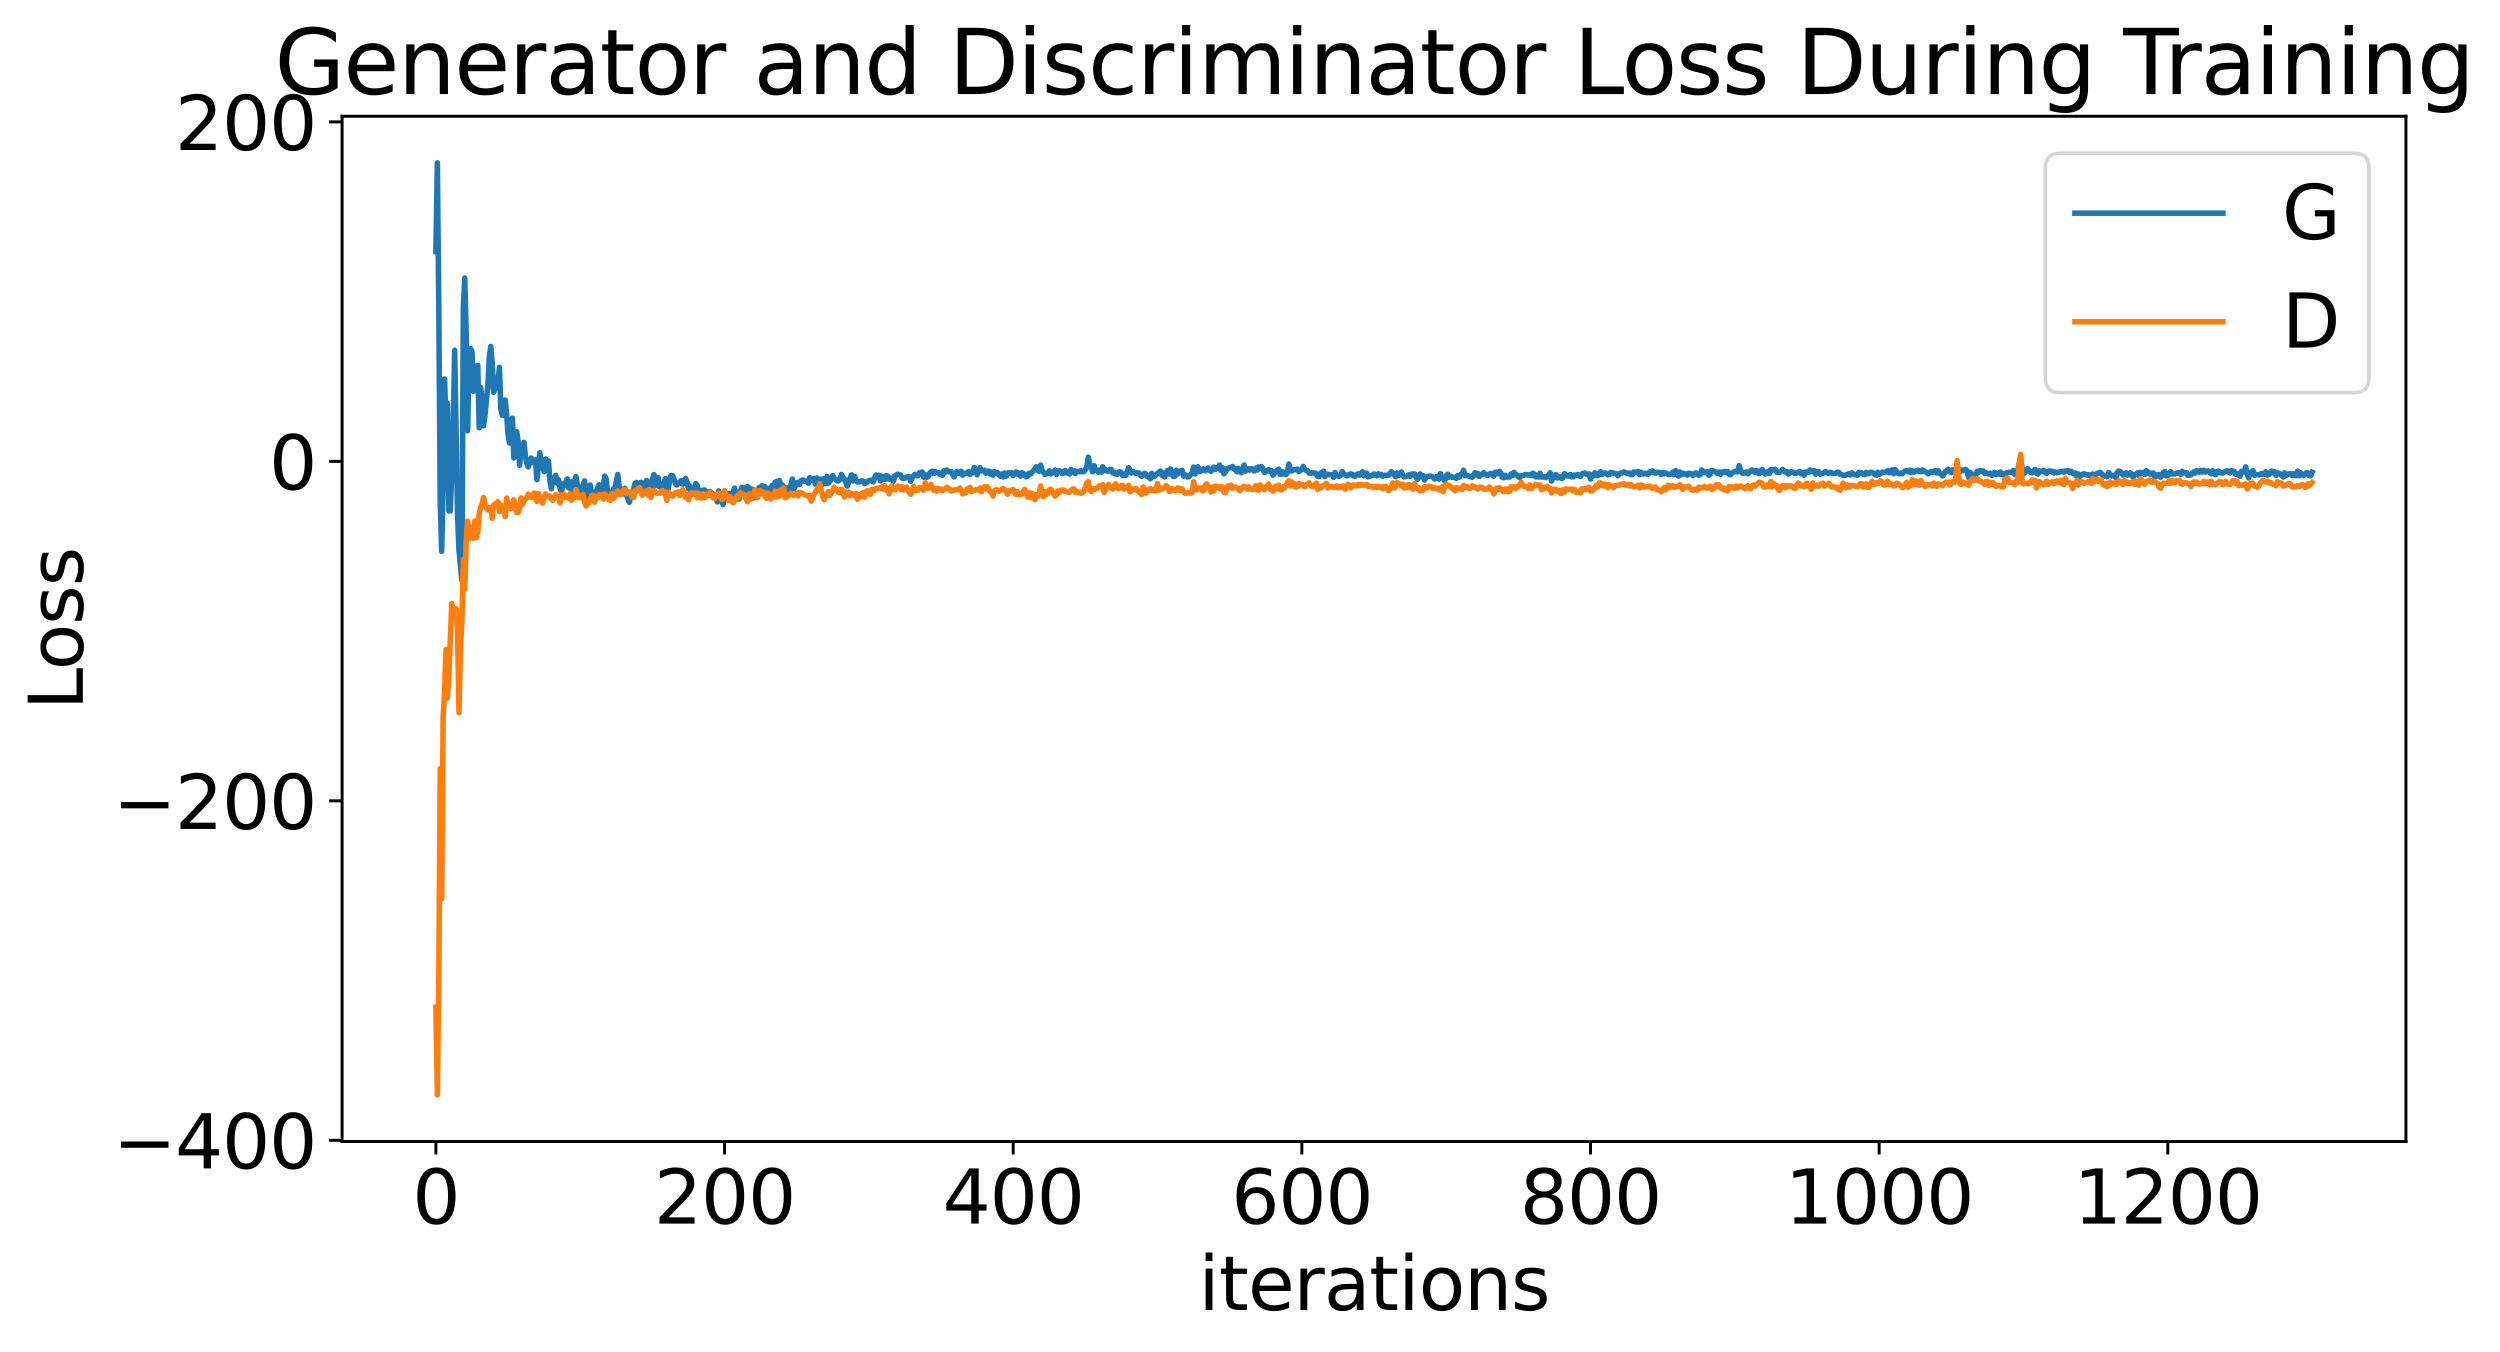 <?xml version="1.0" encoding="utf-8" standalone="no"?>
<!DOCTYPE svg PUBLIC "-//W3C//DTD SVG 1.1//EN"
  "http://www.w3.org/Graphics/SVG/1.1/DTD/svg11.dtd">
<svg xmlns:xlink="http://www.w3.org/1999/xlink" width="675.923pt" height="365.549pt" viewBox="0 0 675.923 365.549" xmlns="http://www.w3.org/2000/svg" version="1.1">
 <defs>
  <style type="text/css">*{stroke-linejoin: round; stroke-linecap: butt}</style>
 </defs>
 <g id="figure_1">
  <g id="patch_1">
   <path d="M 0 365.549 
L 675.923 365.549 
L 675.923 -0 
L 0 -0 
z
" style="fill: #ffffff"/>
  </g>
  <g id="axes_1">
   <g id="patch_2">
    <path d="M 92.491 308.636 
L 650.491 308.636 
L 650.491 31.436 
L 92.491 31.436 
z
" style="fill: #ffffff"/>
   </g>
   <g id="matplotlib.axis_1">
    <g id="xtick_1">
     <g id="line2d_1">
      <defs>
       <path id="m9b2516889e" d="M 0 0 
L 0 3.5 
" style="stroke: #000000; stroke-width: 0.8"/>
      </defs>
      <g>
       <use xlink:href="#m9b2516889e" x="117.854" y="308.636" style="stroke: #000000; stroke-width: 0.8"/>
      </g>
     </g>
     <g id="text_1">
      <!-- 0 -->
      <g transform="translate(111.492 330.833) scale(0.2 -0.2)">
       <defs>
        <path id="DejaVuSans-30" d="M 2034 4250 
Q 1547 4250 1301 3770 
Q 1056 3291 1056 2328 
Q 1056 1369 1301 889 
Q 1547 409 2034 409 
Q 2525 409 2770 889 
Q 3016 1369 3016 2328 
Q 3016 3291 2770 3770 
Q 2525 4250 2034 4250 
z
M 2034 4750 
Q 2819 4750 3233 4129 
Q 3647 3509 3647 2328 
Q 3647 1150 3233 529 
Q 2819 -91 2034 -91 
Q 1250 -91 836 529 
Q 422 1150 422 2328 
Q 422 3509 836 4129 
Q 1250 4750 2034 4750 
z
" transform="scale(0.016)"/>
       </defs>
       <use xlink:href="#DejaVuSans-30"/>
      </g>
     </g>
    </g>
    <g id="xtick_2">
     <g id="line2d_2">
      <g>
       <use xlink:href="#m9b2516889e" x="195.896" y="308.636" style="stroke: #000000; stroke-width: 0.8"/>
      </g>
     </g>
     <g id="text_2">
      <!-- 200 -->
      <g transform="translate(176.809 330.833) scale(0.2 -0.2)">
       <defs>
        <path id="DejaVuSans-32" d="M 1228 531 
L 3431 531 
L 3431 0 
L 469 0 
L 469 531 
Q 828 903 1448 1529 
Q 2069 2156 2228 2338 
Q 2531 2678 2651 2914 
Q 2772 3150 2772 3378 
Q 2772 3750 2511 3984 
Q 2250 4219 1831 4219 
Q 1534 4219 1204 4116 
Q 875 4013 500 3803 
L 500 4441 
Q 881 4594 1212 4672 
Q 1544 4750 1819 4750 
Q 2544 4750 2975 4387 
Q 3406 4025 3406 3419 
Q 3406 3131 3298 2873 
Q 3191 2616 2906 2266 
Q 2828 2175 2409 1742 
Q 1991 1309 1228 531 
z
" transform="scale(0.016)"/>
       </defs>
       <use xlink:href="#DejaVuSans-32"/>
       <use xlink:href="#DejaVuSans-30" x="63.623"/>
       <use xlink:href="#DejaVuSans-30" x="127.246"/>
      </g>
     </g>
    </g>
    <g id="xtick_3">
     <g id="line2d_3">
      <g>
       <use xlink:href="#m9b2516889e" x="273.938" y="308.636" style="stroke: #000000; stroke-width: 0.8"/>
      </g>
     </g>
     <g id="text_3">
      <!-- 400 -->
      <g transform="translate(254.851 330.833) scale(0.2 -0.2)">
       <defs>
        <path id="DejaVuSans-34" d="M 2419 4116 
L 825 1625 
L 2419 1625 
L 2419 4116 
z
M 2253 4666 
L 3047 4666 
L 3047 1625 
L 3713 1625 
L 3713 1100 
L 3047 1100 
L 3047 0 
L 2419 0 
L 2419 1100 
L 313 1100 
L 313 1709 
L 2253 4666 
z
" transform="scale(0.016)"/>
       </defs>
       <use xlink:href="#DejaVuSans-34"/>
       <use xlink:href="#DejaVuSans-30" x="63.623"/>
       <use xlink:href="#DejaVuSans-30" x="127.246"/>
      </g>
     </g>
    </g>
    <g id="xtick_4">
     <g id="line2d_4">
      <g>
       <use xlink:href="#m9b2516889e" x="351.98" y="308.636" style="stroke: #000000; stroke-width: 0.8"/>
      </g>
     </g>
     <g id="text_4">
      <!-- 600 -->
      <g transform="translate(332.893 330.833) scale(0.2 -0.2)">
       <defs>
        <path id="DejaVuSans-36" d="M 2113 2584 
Q 1688 2584 1439 2293 
Q 1191 2003 1191 1497 
Q 1191 994 1439 701 
Q 1688 409 2113 409 
Q 2538 409 2786 701 
Q 3034 994 3034 1497 
Q 3034 2003 2786 2293 
Q 2538 2584 2113 2584 
z
M 3366 4563 
L 3366 3988 
Q 3128 4100 2886 4159 
Q 2644 4219 2406 4219 
Q 1781 4219 1451 3797 
Q 1122 3375 1075 2522 
Q 1259 2794 1537 2939 
Q 1816 3084 2150 3084 
Q 2853 3084 3261 2657 
Q 3669 2231 3669 1497 
Q 3669 778 3244 343 
Q 2819 -91 2113 -91 
Q 1303 -91 875 529 
Q 447 1150 447 2328 
Q 447 3434 972 4092 
Q 1497 4750 2381 4750 
Q 2619 4750 2861 4703 
Q 3103 4656 3366 4563 
z
" transform="scale(0.016)"/>
       </defs>
       <use xlink:href="#DejaVuSans-36"/>
       <use xlink:href="#DejaVuSans-30" x="63.623"/>
       <use xlink:href="#DejaVuSans-30" x="127.246"/>
      </g>
     </g>
    </g>
    <g id="xtick_5">
     <g id="line2d_5">
      <g>
       <use xlink:href="#m9b2516889e" x="430.022" y="308.636" style="stroke: #000000; stroke-width: 0.8"/>
      </g>
     </g>
     <g id="text_5">
      <!-- 800 -->
      <g transform="translate(410.935 330.833) scale(0.2 -0.2)">
       <defs>
        <path id="DejaVuSans-38" d="M 2034 2216 
Q 1584 2216 1326 1975 
Q 1069 1734 1069 1313 
Q 1069 891 1326 650 
Q 1584 409 2034 409 
Q 2484 409 2743 651 
Q 3003 894 3003 1313 
Q 3003 1734 2745 1975 
Q 2488 2216 2034 2216 
z
M 1403 2484 
Q 997 2584 770 2862 
Q 544 3141 544 3541 
Q 544 4100 942 4425 
Q 1341 4750 2034 4750 
Q 2731 4750 3128 4425 
Q 3525 4100 3525 3541 
Q 3525 3141 3298 2862 
Q 3072 2584 2669 2484 
Q 3125 2378 3379 2068 
Q 3634 1759 3634 1313 
Q 3634 634 3220 271 
Q 2806 -91 2034 -91 
Q 1263 -91 848 271 
Q 434 634 434 1313 
Q 434 1759 690 2068 
Q 947 2378 1403 2484 
z
M 1172 3481 
Q 1172 3119 1398 2916 
Q 1625 2713 2034 2713 
Q 2441 2713 2670 2916 
Q 2900 3119 2900 3481 
Q 2900 3844 2670 4047 
Q 2441 4250 2034 4250 
Q 1625 4250 1398 4047 
Q 1172 3844 1172 3481 
z
" transform="scale(0.016)"/>
       </defs>
       <use xlink:href="#DejaVuSans-38"/>
       <use xlink:href="#DejaVuSans-30" x="63.623"/>
       <use xlink:href="#DejaVuSans-30" x="127.246"/>
      </g>
     </g>
    </g>
    <g id="xtick_6">
     <g id="line2d_6">
      <g>
       <use xlink:href="#m9b2516889e" x="508.064" y="308.636" style="stroke: #000000; stroke-width: 0.8"/>
      </g>
     </g>
     <g id="text_6">
      <!-- 1000 -->
      <g transform="translate(482.614 330.833) scale(0.2 -0.2)">
       <defs>
        <path id="DejaVuSans-31" d="M 794 531 
L 1825 531 
L 1825 4091 
L 703 3866 
L 703 4441 
L 1819 4666 
L 2450 4666 
L 2450 531 
L 3481 531 
L 3481 0 
L 794 0 
L 794 531 
z
" transform="scale(0.016)"/>
       </defs>
       <use xlink:href="#DejaVuSans-31"/>
       <use xlink:href="#DejaVuSans-30" x="63.623"/>
       <use xlink:href="#DejaVuSans-30" x="127.246"/>
       <use xlink:href="#DejaVuSans-30" x="190.869"/>
      </g>
     </g>
    </g>
    <g id="xtick_7">
     <g id="line2d_7">
      <g>
       <use xlink:href="#m9b2516889e" x="586.106" y="308.636" style="stroke: #000000; stroke-width: 0.8"/>
      </g>
     </g>
     <g id="text_7">
      <!-- 1200 -->
      <g transform="translate(560.656 330.833) scale(0.2 -0.2)">
       <use xlink:href="#DejaVuSans-31"/>
       <use xlink:href="#DejaVuSans-32" x="63.623"/>
       <use xlink:href="#DejaVuSans-30" x="127.246"/>
       <use xlink:href="#DejaVuSans-30" x="190.869"/>
      </g>
     </g>
    </g>
    <g id="text_8">
     <!-- iterations -->
     <g transform="translate(324.036 354.189) scale(0.2 -0.2)">
      <defs>
       <path id="DejaVuSans-69" d="M 603 3500 
L 1178 3500 
L 1178 0 
L 603 0 
L 603 3500 
z
M 603 4863 
L 1178 4863 
L 1178 4134 
L 603 4134 
L 603 4863 
z
" transform="scale(0.016)"/>
       <path id="DejaVuSans-74" d="M 1172 4494 
L 1172 3500 
L 2356 3500 
L 2356 3053 
L 1172 3053 
L 1172 1153 
Q 1172 725 1289 603 
Q 1406 481 1766 481 
L 2356 481 
L 2356 0 
L 1766 0 
Q 1100 0 847 248 
Q 594 497 594 1153 
L 594 3053 
L 172 3053 
L 172 3500 
L 594 3500 
L 594 4494 
L 1172 4494 
z
" transform="scale(0.016)"/>
       <path id="DejaVuSans-65" d="M 3597 1894 
L 3597 1613 
L 953 1613 
Q 991 1019 1311 708 
Q 1631 397 2203 397 
Q 2534 397 2845 478 
Q 3156 559 3463 722 
L 3463 178 
Q 3153 47 2828 -22 
Q 2503 -91 2169 -91 
Q 1331 -91 842 396 
Q 353 884 353 1716 
Q 353 2575 817 3079 
Q 1281 3584 2069 3584 
Q 2775 3584 3186 3129 
Q 3597 2675 3597 1894 
z
M 3022 2063 
Q 3016 2534 2758 2815 
Q 2500 3097 2075 3097 
Q 1594 3097 1305 2825 
Q 1016 2553 972 2059 
L 3022 2063 
z
" transform="scale(0.016)"/>
       <path id="DejaVuSans-72" d="M 2631 2963 
Q 2534 3019 2420 3045 
Q 2306 3072 2169 3072 
Q 1681 3072 1420 2755 
Q 1159 2438 1159 1844 
L 1159 0 
L 581 0 
L 581 3500 
L 1159 3500 
L 1159 2956 
Q 1341 3275 1631 3429 
Q 1922 3584 2338 3584 
Q 2397 3584 2469 3576 
Q 2541 3569 2628 3553 
L 2631 2963 
z
" transform="scale(0.016)"/>
       <path id="DejaVuSans-61" d="M 2194 1759 
Q 1497 1759 1228 1600 
Q 959 1441 959 1056 
Q 959 750 1161 570 
Q 1363 391 1709 391 
Q 2188 391 2477 730 
Q 2766 1069 2766 1631 
L 2766 1759 
L 2194 1759 
z
M 3341 1997 
L 3341 0 
L 2766 0 
L 2766 531 
Q 2569 213 2275 61 
Q 1981 -91 1556 -91 
Q 1019 -91 701 211 
Q 384 513 384 1019 
Q 384 1609 779 1909 
Q 1175 2209 1959 2209 
L 2766 2209 
L 2766 2266 
Q 2766 2663 2505 2880 
Q 2244 3097 1772 3097 
Q 1472 3097 1187 3025 
Q 903 2953 641 2809 
L 641 3341 
Q 956 3463 1253 3523 
Q 1550 3584 1831 3584 
Q 2591 3584 2966 3190 
Q 3341 2797 3341 1997 
z
" transform="scale(0.016)"/>
       <path id="DejaVuSans-6f" d="M 1959 3097 
Q 1497 3097 1228 2736 
Q 959 2375 959 1747 
Q 959 1119 1226 758 
Q 1494 397 1959 397 
Q 2419 397 2687 759 
Q 2956 1122 2956 1747 
Q 2956 2369 2687 2733 
Q 2419 3097 1959 3097 
z
M 1959 3584 
Q 2709 3584 3137 3096 
Q 3566 2609 3566 1747 
Q 3566 888 3137 398 
Q 2709 -91 1959 -91 
Q 1206 -91 779 398 
Q 353 888 353 1747 
Q 353 2609 779 3096 
Q 1206 3584 1959 3584 
z
" transform="scale(0.016)"/>
       <path id="DejaVuSans-6e" d="M 3513 2113 
L 3513 0 
L 2938 0 
L 2938 2094 
Q 2938 2591 2744 2837 
Q 2550 3084 2163 3084 
Q 1697 3084 1428 2787 
Q 1159 2491 1159 1978 
L 1159 0 
L 581 0 
L 581 3500 
L 1159 3500 
L 1159 2956 
Q 1366 3272 1645 3428 
Q 1925 3584 2291 3584 
Q 2894 3584 3203 3211 
Q 3513 2838 3513 2113 
z
" transform="scale(0.016)"/>
       <path id="DejaVuSans-73" d="M 2834 3397 
L 2834 2853 
Q 2591 2978 2328 3040 
Q 2066 3103 1784 3103 
Q 1356 3103 1142 2972 
Q 928 2841 928 2578 
Q 928 2378 1081 2264 
Q 1234 2150 1697 2047 
L 1894 2003 
Q 2506 1872 2764 1633 
Q 3022 1394 3022 966 
Q 3022 478 2636 193 
Q 2250 -91 1575 -91 
Q 1294 -91 989 -36 
Q 684 19 347 128 
L 347 722 
Q 666 556 975 473 
Q 1284 391 1588 391 
Q 1994 391 2212 530 
Q 2431 669 2431 922 
Q 2431 1156 2273 1281 
Q 2116 1406 1581 1522 
L 1381 1569 
Q 847 1681 609 1914 
Q 372 2147 372 2553 
Q 372 3047 722 3315 
Q 1072 3584 1716 3584 
Q 2034 3584 2315 3537 
Q 2597 3491 2834 3397 
z
" transform="scale(0.016)"/>
      </defs>
      <use xlink:href="#DejaVuSans-69"/>
      <use xlink:href="#DejaVuSans-74" x="27.783"/>
      <use xlink:href="#DejaVuSans-65" x="66.992"/>
      <use xlink:href="#DejaVuSans-72" x="128.516"/>
      <use xlink:href="#DejaVuSans-61" x="169.629"/>
      <use xlink:href="#DejaVuSans-74" x="230.908"/>
      <use xlink:href="#DejaVuSans-69" x="270.117"/>
      <use xlink:href="#DejaVuSans-6f" x="297.9"/>
      <use xlink:href="#DejaVuSans-6e" x="359.082"/>
      <use xlink:href="#DejaVuSans-73" x="422.461"/>
     </g>
    </g>
   </g>
   <g id="matplotlib.axis_2">
    <g id="ytick_1">
     <g id="line2d_8">
      <defs>
       <path id="m64312e294f" d="M 0 0 
L -3.5 0 
" style="stroke: #000000; stroke-width: 0.8"/>
      </defs>
      <g>
       <use xlink:href="#m64312e294f" x="92.491" y="308.301" style="stroke: #000000; stroke-width: 0.8"/>
      </g>
     </g>
     <g id="text_9">
      <!-- −400 -->
      <g transform="translate(30.556 315.9) scale(0.2 -0.2)">
       <defs>
        <path id="DejaVuSans-2212" d="M 678 2272 
L 4684 2272 
L 4684 1741 
L 678 1741 
L 678 2272 
z
" transform="scale(0.016)"/>
       </defs>
       <use xlink:href="#DejaVuSans-2212"/>
       <use xlink:href="#DejaVuSans-34" x="83.789"/>
       <use xlink:href="#DejaVuSans-30" x="147.412"/>
       <use xlink:href="#DejaVuSans-30" x="211.035"/>
      </g>
     </g>
    </g>
    <g id="ytick_2">
     <g id="line2d_9">
      <g>
       <use xlink:href="#m64312e294f" x="92.491" y="216.52" style="stroke: #000000; stroke-width: 0.8"/>
      </g>
     </g>
     <g id="text_10">
      <!-- −200 -->
      <g transform="translate(30.556 224.119) scale(0.2 -0.2)">
       <use xlink:href="#DejaVuSans-2212"/>
       <use xlink:href="#DejaVuSans-32" x="83.789"/>
       <use xlink:href="#DejaVuSans-30" x="147.412"/>
       <use xlink:href="#DejaVuSans-30" x="211.035"/>
      </g>
     </g>
    </g>
    <g id="ytick_3">
     <g id="line2d_10">
      <g>
       <use xlink:href="#m64312e294f" x="92.491" y="124.739" style="stroke: #000000; stroke-width: 0.8"/>
      </g>
     </g>
     <g id="text_11">
      <!-- 0 -->
      <g transform="translate(72.766 132.338) scale(0.2 -0.2)">
       <use xlink:href="#DejaVuSans-30"/>
      </g>
     </g>
    </g>
    <g id="ytick_4">
     <g id="line2d_11">
      <g>
       <use xlink:href="#m64312e294f" x="92.491" y="32.958" style="stroke: #000000; stroke-width: 0.8"/>
      </g>
     </g>
     <g id="text_12">
      <!-- 200 -->
      <g transform="translate(47.316 40.557) scale(0.2 -0.2)">
       <use xlink:href="#DejaVuSans-32"/>
       <use xlink:href="#DejaVuSans-30" x="63.623"/>
       <use xlink:href="#DejaVuSans-30" x="127.246"/>
      </g>
     </g>
    </g>
    <g id="text_13">
     <!-- Loss -->
     <g transform="translate(22.397 191.971) rotate(-90) scale(0.2 -0.2)">
      <defs>
       <path id="DejaVuSans-4c" d="M 628 4666 
L 1259 4666 
L 1259 531 
L 3531 531 
L 3531 0 
L 628 0 
L 628 4666 
z
" transform="scale(0.016)"/>
      </defs>
      <use xlink:href="#DejaVuSans-4c"/>
      <use xlink:href="#DejaVuSans-6f" x="53.963"/>
      <use xlink:href="#DejaVuSans-73" x="115.145"/>
      <use xlink:href="#DejaVuSans-73" x="167.244"/>
     </g>
    </g>
   </g>
   <g id="line2d_12">
    <path d="M 117.854 68.01 
L 118.244 44.036 
L 118.635 82.894 
L 119.025 135.353 
L 119.415 149.038 
L 119.805 131.292 
L 120.196 102.481 
L 120.586 114.664 
L 120.976 109.036 
L 121.366 138.147 
L 121.756 138.134 
L 122.537 115.734 
L 122.927 94.696 
L 123.707 139.286 
L 124.098 148.795 
L 124.878 156.878 
L 125.268 83.249 
L 125.658 75.174 
L 126.049 90.473 
L 126.439 116.457 
L 126.829 96.256 
L 127.219 94.26 
L 127.61 95.075 
L 128 105.745 
L 128.39 103.501 
L 128.78 98.938 
L 129.17 98.781 
L 129.561 115.659 
L 129.951 104.793 
L 130.341 107.675 
L 130.731 115.096 
L 131.121 112.159 
L 131.902 104.285 
L 132.292 96.707 
L 132.682 93.68 
L 133.072 98.194 
L 133.463 106.086 
L 133.853 105.036 
L 134.243 102.323 
L 134.633 103.946 
L 135.023 99.317 
L 135.414 110.565 
L 135.804 112.307 
L 136.194 111.666 
L 136.584 108.168 
L 136.975 111.995 
L 137.365 117.503 
L 137.755 119.774 
L 138.145 119.367 
L 138.535 113.052 
L 138.926 123.794 
L 139.316 123.122 
L 139.706 116.752 
L 140.096 119.487 
L 140.486 125.791 
L 140.877 120.978 
L 141.267 122.459 
L 141.657 119.602 
L 142.047 123.368 
L 142.437 125.267 
L 142.828 126.254 
L 143.608 123.833 
L 143.998 125.067 
L 144.389 124.405 
L 144.779 124.343 
L 145.169 129.685 
L 145.949 122.441 
L 146.34 125.292 
L 146.73 126.639 
L 147.12 127.489 
L 147.51 124.105 
L 147.9 127.007 
L 148.291 124.635 
L 148.681 130.008 
L 149.071 132.148 
L 149.461 129.333 
L 149.851 130.199 
L 150.242 128.532 
L 150.632 130.615 
L 151.022 129.75 
L 151.412 131.975 
L 151.803 133.042 
L 152.193 130.869 
L 152.583 131.244 
L 153.363 129.486 
L 153.754 131.903 
L 154.144 130.3 
L 154.534 132.787 
L 154.924 130.104 
L 155.314 132.297 
L 155.705 128.828 
L 156.485 133.625 
L 156.875 133.679 
L 157.265 132.891 
L 157.656 131.166 
L 158.046 130.029 
L 158.436 136.267 
L 158.826 133.172 
L 159.216 131.367 
L 159.607 131.144 
L 159.997 134.254 
L 160.387 133.153 
L 160.777 135.194 
L 161.168 132.96 
L 161.948 131.082 
L 162.338 132.585 
L 162.728 133.281 
L 163.119 131.341 
L 163.509 128.753 
L 163.899 129.528 
L 164.289 133.658 
L 164.679 133.308 
L 165.07 134.76 
L 165.85 132.202 
L 166.24 132.04 
L 167.021 128.293 
L 167.411 131.624 
L 167.801 132.367 
L 168.191 133.575 
L 168.582 133.468 
L 168.972 132.014 
L 169.362 133.775 
L 170.142 135.817 
L 170.533 134.156 
L 170.923 133.039 
L 171.313 132.366 
L 171.703 130.732 
L 172.093 130.422 
L 172.874 131.352 
L 173.264 130.397 
L 173.654 132.386 
L 174.044 133.449 
L 174.435 130.621 
L 174.825 129.916 
L 175.215 130.78 
L 175.605 130.367 
L 175.996 133.018 
L 176.386 129.7 
L 176.776 128.315 
L 177.166 131.243 
L 177.556 129.04 
L 177.947 129.159 
L 178.337 131.658 
L 178.727 130.877 
L 179.117 132.068 
L 179.898 129.382 
L 180.288 131.489 
L 180.678 132.135 
L 181.068 129.52 
L 181.458 128.527 
L 181.849 128.627 
L 182.239 129.507 
L 182.629 130.754 
L 183.019 131.149 
L 183.41 130.543 
L 183.8 130.694 
L 184.19 129.901 
L 184.58 130.887 
L 184.97 130.64 
L 185.361 129.355 
L 185.751 130.365 
L 186.141 132.129 
L 186.531 131.452 
L 186.921 133.778 
L 187.312 132.794 
L 187.702 132.711 
L 188.092 130.761 
L 188.482 131.242 
L 188.872 132.939 
L 189.263 133.683 
L 189.653 132.669 
L 190.433 132.445 
L 190.823 132.994 
L 191.214 133.06 
L 191.604 133.885 
L 191.994 132.892 
L 192.384 133.233 
L 192.775 133.746 
L 193.165 133.739 
L 193.555 134.525 
L 193.945 135.705 
L 194.335 132.744 
L 194.726 135.219 
L 195.116 135.591 
L 195.506 136.433 
L 195.896 132.965 
L 196.286 134.075 
L 196.677 133.541 
L 197.067 133.422 
L 197.457 135.237 
L 198.628 131.971 
L 199.018 134.241 
L 199.408 134.068 
L 199.798 134.937 
L 200.189 132.84 
L 200.579 131.756 
L 200.969 131.859 
L 201.359 132.699 
L 201.749 132.989 
L 202.14 131.534 
L 202.53 131.943 
L 202.92 132.9 
L 203.31 132.249 
L 203.7 134.623 
L 204.091 132.871 
L 204.481 133.639 
L 204.871 133.328 
L 205.261 131.803 
L 205.651 132.484 
L 206.042 131.304 
L 206.432 132.834 
L 206.822 131.565 
L 207.212 132.346 
L 207.603 132.763 
L 207.993 132.034 
L 208.383 132.01 
L 208.773 131.256 
L 209.163 133.788 
L 209.554 130.493 
L 209.944 130.136 
L 210.334 131.67 
L 210.724 129.936 
L 211.114 131.294 
L 211.505 131.094 
L 212.285 132.187 
L 213.065 131.861 
L 213.456 132.64 
L 214.236 129.53 
L 214.626 132.112 
L 215.407 130.58 
L 215.797 130.407 
L 216.187 130.957 
L 216.577 129.942 
L 216.968 129.766 
L 217.358 130.066 
L 217.748 130.203 
L 218.138 129.98 
L 218.528 130.627 
L 218.919 129.133 
L 219.309 129.835 
L 220.089 129.364 
L 220.479 130.857 
L 220.87 129.246 
L 221.26 129.706 
L 221.65 130.421 
L 222.04 129.545 
L 222.43 130.94 
L 222.821 129.371 
L 223.211 130.738 
L 223.601 128.822 
L 223.991 130.61 
L 224.382 130.103 
L 225.162 128.587 
L 225.552 129.332 
L 226.333 130.014 
L 226.723 130.005 
L 227.113 129.564 
L 227.503 128.278 
L 227.893 129.133 
L 228.284 129.444 
L 229.064 131.422 
L 229.844 129.227 
L 230.235 128.387 
L 230.625 130.002 
L 231.015 128.766 
L 231.405 129.728 
L 231.796 130.295 
L 232.576 130.229 
L 232.966 129.99 
L 233.356 130.146 
L 233.747 130.742 
L 234.137 130.233 
L 234.527 130.336 
L 234.917 130.009 
L 235.307 129.832 
L 235.698 129.938 
L 236.088 130.277 
L 236.478 129.16 
L 236.868 128.428 
L 237.258 128.815 
L 237.649 128.503 
L 238.039 130.018 
L 238.429 128.713 
L 238.819 129.533 
L 239.21 129.687 
L 239.6 128.563 
L 239.99 128.72 
L 240.38 129.561 
L 240.77 129.261 
L 241.161 129.333 
L 241.551 130.125 
L 241.941 128.726 
L 242.721 128.193 
L 243.502 128.481 
L 243.892 129.227 
L 244.282 129.364 
L 244.672 129.293 
L 245.063 128.979 
L 245.843 128.9 
L 246.233 130.109 
L 246.623 129.085 
L 247.404 128.258 
L 247.794 128.583 
L 248.184 128.64 
L 248.575 127.829 
L 249.355 127.622 
L 249.745 129.027 
L 250.135 128.308 
L 250.526 129.061 
L 250.916 128.863 
L 251.306 128.028 
L 251.696 127.59 
L 252.086 127.418 
L 252.477 128.046 
L 252.867 127.51 
L 253.257 127.816 
L 253.647 127.725 
L 254.037 128.205 
L 254.428 127.91 
L 254.818 128.496 
L 255.208 127.307 
L 255.598 127.661 
L 255.989 127.074 
L 256.379 127.464 
L 256.769 127.568 
L 257.159 127.493 
L 257.94 128.934 
L 258.72 127.495 
L 259.11 127.974 
L 259.5 127.964 
L 259.891 127.433 
L 260.281 128.446 
L 260.671 128.006 
L 261.451 127.934 
L 261.842 127.503 
L 262.232 128.276 
L 262.622 127.592 
L 263.012 127.821 
L 263.403 126.42 
L 263.793 127.184 
L 264.183 128.351 
L 264.963 126.478 
L 265.354 127.288 
L 266.134 127.097 
L 266.524 127.944 
L 266.914 127.523 
L 267.305 127.369 
L 267.695 128.155 
L 268.085 127.606 
L 268.475 128.47 
L 268.865 127.537 
L 269.256 128.049 
L 269.646 127.705 
L 270.426 128.758 
L 270.816 128.176 
L 271.207 128.949 
L 271.597 127.886 
L 271.987 128.758 
L 272.768 127.764 
L 273.158 128.041 
L 273.548 127.818 
L 273.938 128.539 
L 274.328 127.909 
L 274.719 127.62 
L 275.109 128.215 
L 275.499 127.872 
L 275.889 128.731 
L 276.279 127.831 
L 276.67 127.973 
L 277.06 128.302 
L 277.45 128.875 
L 277.84 128.731 
L 278.23 127.937 
L 278.621 128.147 
L 279.791 126.865 
L 280.182 126.206 
L 280.572 127.195 
L 280.962 127.406 
L 281.352 125.752 
L 281.742 127.181 
L 282.133 127.622 
L 282.523 128.285 
L 283.303 127.953 
L 283.693 127.321 
L 284.084 128.138 
L 284.474 127.596 
L 284.864 127.777 
L 285.254 127.076 
L 285.644 128.238 
L 286.035 127.355 
L 286.425 127.311 
L 286.815 127.383 
L 287.205 128.051 
L 287.596 127.911 
L 287.986 127.191 
L 288.376 127.863 
L 288.766 127.925 
L 289.156 128.141 
L 289.547 126.967 
L 289.937 127.602 
L 290.327 127.303 
L 290.717 128.02 
L 291.107 127.396 
L 291.888 127.55 
L 292.278 127.241 
L 292.668 127.562 
L 293.058 127.469 
L 293.449 127.018 
L 293.839 126.33 
L 294.229 123.594 
L 294.619 125.641 
L 295.01 126.194 
L 295.4 127.565 
L 295.79 125.926 
L 296.18 126.839 
L 296.961 127.663 
L 297.351 127.044 
L 297.741 127.646 
L 298.131 126.217 
L 298.521 127.247 
L 298.912 126.969 
L 299.302 127.389 
L 299.692 127.367 
L 300.082 126.91 
L 300.472 126.92 
L 300.863 127.869 
L 301.253 127.674 
L 301.643 128.141 
L 302.033 128.297 
L 302.423 127.669 
L 302.814 127.522 
L 303.204 127.865 
L 303.594 128.588 
L 303.984 128.133 
L 304.375 128.536 
L 305.155 126.453 
L 305.935 127.878 
L 306.326 127.473 
L 307.106 127.995 
L 307.496 127.785 
L 307.886 127.877 
L 308.277 128.483 
L 308.667 128.794 
L 309.057 128.221 
L 309.447 127.948 
L 309.837 128.313 
L 310.228 128.855 
L 310.618 128.997 
L 311.008 129.42 
L 311.398 127.992 
L 311.789 128.745 
L 312.179 128.776 
L 312.569 128.307 
L 313.74 127.366 
L 314.13 128.478 
L 314.52 127.867 
L 314.91 128.945 
L 315.3 127.881 
L 315.691 127.177 
L 316.081 128.168 
L 316.471 126.793 
L 316.861 127.978 
L 317.251 128.793 
L 317.642 128.766 
L 318.032 127.131 
L 318.422 128.101 
L 319.203 127.293 
L 319.593 127.158 
L 319.983 128.714 
L 320.373 128.371 
L 320.763 128.487 
L 321.154 128.947 
L 321.544 128.838 
L 321.934 128.26 
L 322.324 127.951 
L 322.714 126.283 
L 323.105 128.14 
L 323.885 126.208 
L 324.275 127.54 
L 324.665 127.357 
L 325.446 126.763 
L 325.836 127.26 
L 326.226 126.997 
L 326.616 126.529 
L 327.397 127.412 
L 327.787 127.05 
L 328.177 126.293 
L 328.568 126.896 
L 328.958 126.452 
L 329.348 126.552 
L 329.738 125.732 
L 330.128 127.181 
L 330.519 126.471 
L 330.909 128.103 
L 331.299 127.623 
L 331.689 126.756 
L 332.079 126.674 
L 332.47 126.43 
L 332.86 126.383 
L 333.25 126.126 
L 333.64 126.833 
L 334.03 126.756 
L 334.421 127.538 
L 334.811 126.623 
L 335.201 127.5 
L 335.591 127.788 
L 335.982 127.217 
L 336.372 125.721 
L 336.762 127.375 
L 337.152 126.932 
L 337.542 126.742 
L 337.933 127.097 
L 338.323 126.733 
L 338.713 126.863 
L 339.103 127.33 
L 339.493 126.593 
L 339.884 127.082 
L 340.274 126.241 
L 340.664 126.634 
L 341.054 126.148 
L 341.444 126.651 
L 341.835 127.736 
L 342.615 127.235 
L 343.005 126.962 
L 343.396 127.437 
L 343.786 127.199 
L 344.176 128.461 
L 344.956 127.469 
L 345.737 126.841 
L 346.127 128.237 
L 346.517 128.195 
L 346.907 127.591 
L 347.298 128.171 
L 347.688 128.288 
L 348.078 127.732 
L 348.468 125.466 
L 348.858 127.136 
L 349.249 127.34 
L 349.639 127.066 
L 350.81 126.838 
L 351.2 127.52 
L 351.59 127.099 
L 351.98 126.969 
L 352.37 126.099 
L 352.761 126.906 
L 353.151 127.216 
L 353.541 127.303 
L 353.931 127.895 
L 354.321 127.955 
L 354.712 127.821 
L 355.492 127.889 
L 355.882 128.066 
L 356.272 128.803 
L 356.663 128.846 
L 357.053 127.944 
L 357.443 127.772 
L 357.833 127.405 
L 358.223 128.85 
L 358.614 128.151 
L 359.394 128.344 
L 359.784 128.322 
L 360.175 128.419 
L 360.565 129.028 
L 360.955 127.745 
L 361.345 128.373 
L 361.735 128.704 
L 362.126 128.761 
L 362.516 128.526 
L 362.906 127.504 
L 363.296 128.062 
L 364.077 128.644 
L 365.247 128.131 
L 365.637 128.268 
L 366.028 128.735 
L 366.418 128.723 
L 366.808 128.322 
L 367.198 128.122 
L 367.589 128.457 
L 368.369 127.551 
L 368.759 128.639 
L 369.149 127.98 
L 369.54 127.939 
L 369.93 128.9 
L 371.1 128.486 
L 371.491 128.134 
L 372.271 128.665 
L 372.661 128.103 
L 373.051 128.333 
L 373.442 128.272 
L 373.832 128.75 
L 374.222 128.51 
L 375.393 128.499 
L 376.173 127.554 
L 377.344 128.885 
L 377.734 127.879 
L 378.124 128.531 
L 378.514 128.327 
L 378.905 127.605 
L 379.295 128.514 
L 379.685 128.939 
L 380.465 128.728 
L 380.856 128.386 
L 381.246 128.783 
L 381.636 128.185 
L 382.416 128.133 
L 383.197 129.569 
L 383.587 129.102 
L 383.977 128.149 
L 384.368 128.872 
L 384.758 128.616 
L 385.148 129.793 
L 385.538 129.035 
L 385.928 128.759 
L 386.319 128.825 
L 386.709 128.702 
L 387.489 128.989 
L 387.879 129.501 
L 388.27 128.9 
L 388.66 128.861 
L 389.05 129.533 
L 389.44 128.055 
L 389.83 129.237 
L 390.221 129.466 
L 390.611 129.964 
L 391.001 128.735 
L 391.391 128.215 
L 391.782 129.036 
L 392.172 128.773 
L 392.562 129.047 
L 393.342 129.044 
L 393.733 129.319 
L 394.123 128.564 
L 394.513 129.012 
L 394.903 128.318 
L 395.293 128.286 
L 395.684 127.139 
L 396.074 128.622 
L 396.464 128.504 
L 396.854 128.593 
L 397.244 128.832 
L 398.025 129.037 
L 398.805 127.809 
L 399.196 128.393 
L 399.586 127.991 
L 399.976 128.813 
L 400.366 128.313 
L 400.756 128.163 
L 401.147 127.789 
L 401.537 128.224 
L 401.927 128.433 
L 402.317 128.49 
L 402.707 128.122 
L 403.098 127.98 
L 403.488 128.462 
L 403.878 128.704 
L 404.268 127.684 
L 404.658 127.673 
L 405.049 128.074 
L 405.439 127.455 
L 405.829 127.971 
L 406.219 129.081 
L 406.61 129.154 
L 407 128.514 
L 407.39 129.012 
L 407.78 128.909 
L 408.17 128.977 
L 408.561 128.133 
L 408.951 128.556 
L 409.341 127.717 
L 409.731 128.308 
L 410.121 128.415 
L 410.512 128.869 
L 410.902 129.115 
L 411.292 128.583 
L 411.682 128.591 
L 412.463 128.287 
L 413.243 128.425 
L 413.633 128.334 
L 414.023 128.598 
L 414.414 127.948 
L 414.804 128.183 
L 415.194 128.928 
L 415.584 128.505 
L 415.975 128.977 
L 416.365 127.945 
L 416.755 128.973 
L 417.145 128.972 
L 417.535 128.845 
L 417.926 129.124 
L 418.316 128.709 
L 418.706 128.583 
L 419.096 127.837 
L 419.486 130.046 
L 419.877 128.799 
L 420.267 129.144 
L 420.657 128.329 
L 421.047 129.24 
L 421.437 128.93 
L 421.828 128.951 
L 422.218 129.383 
L 422.608 129.071 
L 422.998 128.082 
L 423.389 128.609 
L 424.169 128.725 
L 424.559 128.285 
L 424.949 128.905 
L 425.34 128.932 
L 425.73 128.47 
L 426.12 128.501 
L 426.51 128.307 
L 427.291 128.804 
L 427.681 128.133 
L 428.461 127.877 
L 428.851 128.187 
L 429.242 128.325 
L 429.632 128.134 
L 430.022 129.491 
L 430.412 128.421 
L 430.803 128.626 
L 431.193 127.815 
L 431.973 128.601 
L 432.754 127.537 
L 433.144 128.289 
L 433.924 127.848 
L 434.314 128.014 
L 434.705 128.374 
L 435.095 128.276 
L 435.485 127.726 
L 437.046 128.123 
L 437.436 128.593 
L 437.826 128.025 
L 438.216 127.879 
L 438.607 127.873 
L 438.997 127.586 
L 440.168 128.033 
L 440.558 127.882 
L 440.948 128.34 
L 441.338 128.304 
L 441.728 127.588 
L 442.119 127.786 
L 442.899 127.473 
L 443.289 128.308 
L 443.679 127.703 
L 444.07 128.155 
L 444.46 128.118 
L 444.85 127.952 
L 445.24 128.173 
L 445.63 128.194 
L 446.021 127.598 
L 446.411 127.689 
L 446.801 127.294 
L 447.191 127.75 
L 447.582 127.921 
L 447.972 127.733 
L 448.362 127.694 
L 448.752 127.787 
L 449.142 128.273 
L 449.533 127.792 
L 449.923 128.088 
L 450.313 127.834 
L 451.093 128.307 
L 451.874 128.167 
L 452.264 127.65 
L 452.654 128.319 
L 453.044 127.208 
L 453.435 127.67 
L 453.825 128.719 
L 454.215 127.622 
L 454.605 128.343 
L 454.996 127.952 
L 455.386 128.125 
L 455.776 128.104 
L 456.166 128.446 
L 456.556 127.96 
L 457.337 128.137 
L 457.727 128.543 
L 458.507 127.846 
L 458.898 128.096 
L 459.288 128.485 
L 459.678 128.309 
L 460.068 127.078 
L 460.849 127.774 
L 461.629 127.545 
L 462.019 128.473 
L 462.41 128.186 
L 462.8 127.168 
L 463.97 127.63 
L 464.361 127.984 
L 464.751 127.646 
L 465.141 128.272 
L 465.531 127.6 
L 465.921 127.738 
L 466.312 127.453 
L 466.702 127.814 
L 467.092 127.508 
L 467.482 128.201 
L 467.872 128.335 
L 468.653 127.613 
L 469.433 127.424 
L 469.823 127.573 
L 470.214 125.892 
L 470.604 127.174 
L 470.994 127.842 
L 471.384 127.953 
L 472.165 127.589 
L 472.555 128.086 
L 472.945 127.791 
L 473.335 127.289 
L 473.726 127.076 
L 474.116 127.47 
L 474.506 127.703 
L 474.896 127.189 
L 475.286 127.916 
L 475.677 128.085 
L 476.067 127.276 
L 476.457 126.949 
L 477.237 128.157 
L 478.018 127.462 
L 478.408 127.99 
L 478.798 126.916 
L 479.189 127.125 
L 479.969 126.893 
L 480.359 127.64 
L 480.749 127.748 
L 481.14 127.704 
L 481.53 127.395 
L 481.92 126.907 
L 482.31 127.338 
L 482.7 127.592 
L 483.091 127.475 
L 483.481 128.159 
L 484.261 127.532 
L 484.651 127.622 
L 485.042 127.911 
L 485.432 128.008 
L 486.212 127.732 
L 486.603 127.467 
L 486.993 128.089 
L 487.383 127.795 
L 487.773 128.472 
L 488.163 127.68 
L 488.554 127.597 
L 488.944 127.764 
L 489.334 127.09 
L 490.114 127.482 
L 490.505 127.252 
L 490.895 128.213 
L 491.285 127.612 
L 491.675 127.494 
L 492.065 128.196 
L 492.846 127.999 
L 493.626 127.481 
L 494.016 127.838 
L 494.407 127.97 
L 494.797 127.679 
L 495.577 128.012 
L 496.358 127.931 
L 496.748 127.673 
L 497.138 127.697 
L 497.528 128.268 
L 498.309 128.453 
L 498.699 128.564 
L 499.87 128.103 
L 500.26 128.41 
L 500.65 127.841 
L 501.04 128.087 
L 502.211 128.497 
L 502.601 127.695 
L 502.991 127.89 
L 503.382 127.846 
L 503.772 128.225 
L 504.162 128.321 
L 504.552 127.719 
L 504.942 128.108 
L 505.723 127.772 
L 506.113 127.696 
L 507.284 128.476 
L 507.674 127.694 
L 508.064 128.277 
L 508.454 128.055 
L 508.844 127.7 
L 509.625 127.698 
L 510.405 127.25 
L 510.796 127.825 
L 511.576 127.048 
L 511.966 128.101 
L 512.356 126.909 
L 513.137 127.966 
L 513.527 128.072 
L 513.917 127.929 
L 514.307 128.081 
L 515.088 127.33 
L 515.478 127.251 
L 515.868 127.556 
L 516.258 127.127 
L 516.649 127.769 
L 517.039 127.279 
L 517.429 127.672 
L 517.819 127.368 
L 518.21 127.345 
L 518.6 127.157 
L 518.99 127.501 
L 519.38 127.565 
L 519.77 127.078 
L 520.551 127.537 
L 520.941 127.751 
L 521.331 128.114 
L 521.721 127.692 
L 522.112 127.493 
L 522.502 127.737 
L 522.892 127.396 
L 523.282 127.238 
L 523.672 127.849 
L 524.063 127.31 
L 524.453 127.921 
L 524.843 128.227 
L 525.233 128.675 
L 526.014 127.487 
L 526.794 126.895 
L 527.184 127.557 
L 527.575 127.76 
L 527.965 127.042 
L 528.355 127.49 
L 528.745 126.959 
L 529.135 125.827 
L 529.526 127.099 
L 529.916 127.557 
L 530.306 127.072 
L 530.696 127.23 
L 531.477 126.914 
L 531.867 127.555 
L 532.257 129.069 
L 532.647 127.717 
L 533.428 128.542 
L 533.818 128.549 
L 534.208 128.397 
L 534.598 127.394 
L 534.989 127.717 
L 535.379 127.26 
L 535.769 127.431 
L 536.159 127.321 
L 536.549 128.026 
L 536.94 127.821 
L 537.72 128.173 
L 538.11 127.943 
L 538.5 128.494 
L 539.281 127.702 
L 539.671 128.291 
L 540.061 128.103 
L 540.451 128.178 
L 540.842 127.625 
L 541.232 128.317 
L 541.622 128.342 
L 542.012 128.018 
L 542.403 128.074 
L 542.793 127.75 
L 543.963 127.652 
L 544.354 127.22 
L 544.744 128.289 
L 545.524 127.403 
L 546.305 123.872 
L 546.695 126.68 
L 547.085 128.13 
L 547.475 127.744 
L 547.865 127.041 
L 548.256 126.75 
L 549.036 127.715 
L 549.426 127.829 
L 550.207 126.921 
L 550.597 127.92 
L 550.987 128.193 
L 551.377 127.3 
L 551.768 127.505 
L 552.158 127.435 
L 552.548 127.189 
L 552.938 127.73 
L 553.328 128.007 
L 553.719 127.396 
L 554.109 127.337 
L 554.889 127.466 
L 555.279 127.891 
L 555.67 127.583 
L 556.06 127.822 
L 557.621 127.415 
L 558.011 127.683 
L 558.401 127.34 
L 558.791 127.375 
L 559.182 127.248 
L 559.572 127.759 
L 559.962 127.389 
L 560.352 127.924 
L 560.742 128.04 
L 561.133 127.905 
L 561.523 128.788 
L 561.913 128.149 
L 562.303 128.811 
L 563.084 128.183 
L 563.474 128.106 
L 564.254 128.412 
L 564.644 128.34 
L 565.035 128.701 
L 565.815 128.167 
L 566.205 128.671 
L 566.986 128.026 
L 567.766 127.703 
L 568.156 127.975 
L 568.547 128.484 
L 568.937 128.768 
L 569.327 128.677 
L 569.717 128.928 
L 570.107 127.781 
L 570.888 128.692 
L 571.668 128.487 
L 572.058 129.147 
L 572.449 127.698 
L 572.839 127.366 
L 573.229 127.491 
L 574.01 128.457 
L 574.4 128.351 
L 574.79 127.822 
L 575.18 128.441 
L 575.57 128.341 
L 575.961 127.84 
L 576.351 128.184 
L 576.741 129.06 
L 577.131 128.291 
L 577.521 128.278 
L 577.912 127.817 
L 578.302 128.587 
L 578.692 127.712 
L 579.082 128.005 
L 579.472 127.762 
L 579.863 128.28 
L 580.253 127.253 
L 580.643 127.503 
L 581.033 127.943 
L 581.423 128.193 
L 581.814 127.929 
L 582.204 127.881 
L 582.594 129.005 
L 583.375 128.315 
L 583.765 128.335 
L 584.155 129.04 
L 584.545 128.536 
L 584.935 127.712 
L 585.326 127.528 
L 585.716 128.696 
L 586.106 128.392 
L 586.496 128.286 
L 586.886 127.522 
L 587.277 128.146 
L 588.057 128.154 
L 588.447 127.915 
L 589.228 127.824 
L 589.618 128.248 
L 590.008 127.428 
L 590.398 127.806 
L 591.179 127.809 
L 591.569 128.529 
L 591.959 128.409 
L 592.349 128.441 
L 592.74 127.899 
L 593.13 127.574 
L 593.52 127.907 
L 593.91 127.228 
L 594.3 127.37 
L 594.691 127.665 
L 595.081 127.196 
L 595.471 127.623 
L 595.861 127.171 
L 596.251 127.619 
L 596.642 127.397 
L 597.032 127.324 
L 597.812 128.078 
L 598.203 127.276 
L 598.593 127.93 
L 598.983 128.354 
L 599.373 127.522 
L 599.763 127.372 
L 600.154 127.828 
L 600.544 127.797 
L 600.934 127.912 
L 602.105 127.244 
L 602.885 127.895 
L 603.275 127.26 
L 604.056 127.457 
L 604.446 128.247 
L 605.226 128.08 
L 605.616 128.754 
L 606.007 127.415 
L 606.397 127.661 
L 606.787 127.597 
L 607.177 126.233 
L 607.568 128.164 
L 607.958 129.201 
L 608.348 127.821 
L 608.738 127.659 
L 609.128 127.259 
L 609.519 128.498 
L 609.909 128.274 
L 610.689 128.387 
L 611.47 128.014 
L 611.86 128.288 
L 612.25 128.1 
L 612.64 127.543 
L 613.03 128.457 
L 613.421 128.276 
L 614.201 127.376 
L 614.591 127.882 
L 614.982 127.567 
L 615.372 128.505 
L 615.762 127.865 
L 616.152 127.97 
L 616.542 128.193 
L 617.323 128.961 
L 617.713 127.856 
L 618.103 128.531 
L 618.884 128.084 
L 619.274 128.09 
L 619.664 128.487 
L 620.054 128.083 
L 620.444 128.522 
L 620.835 128.587 
L 621.225 127.4 
L 621.615 128.622 
L 622.005 127.814 
L 622.396 128.291 
L 622.786 128.59 
L 623.566 127.825 
L 623.956 127.855 
L 624.347 128.598 
L 624.737 128.624 
L 625.127 127.688 
L 625.127 127.688 
" clip-path="url(#p2b95c6e43e)" style="fill: none; stroke: #1f77b4; stroke-width: 1.5; stroke-linecap: square"/>
   </g>
   <g id="line2d_13">
    <path d="M 117.854 272.296 
L 118.244 296.036 
L 118.635 264.026 
L 119.025 207.8 
L 119.415 243.067 
L 119.805 193.63 
L 120.196 187.417 
L 120.586 175.613 
L 120.976 188.709 
L 121.366 182.469 
L 122.147 163.201 
L 122.537 165.079 
L 122.927 164.641 
L 123.317 164.584 
L 123.707 170.878 
L 124.098 192.699 
L 124.488 175.336 
L 124.878 168.05 
L 125.268 151.28 
L 125.658 159.248 
L 126.049 146.288 
L 126.439 140.902 
L 126.829 145.551 
L 127.219 142.667 
L 127.61 143.648 
L 128 145.607 
L 128.39 140.852 
L 128.78 145.328 
L 129.17 143.822 
L 129.561 139.007 
L 129.951 137.083 
L 130.341 136.292 
L 130.731 134.506 
L 131.121 136.254 
L 131.512 137.32 
L 131.902 137.858 
L 132.292 137.249 
L 132.682 137.37 
L 133.072 140.141 
L 133.463 136.559 
L 133.853 136.205 
L 134.243 136.797 
L 134.633 135.642 
L 135.023 138.298 
L 135.414 136.549 
L 135.804 138.086 
L 136.194 137.093 
L 136.584 139.686 
L 136.975 134.66 
L 137.365 136.76 
L 137.755 136.929 
L 138.145 137.545 
L 138.926 135.146 
L 139.706 138.557 
L 140.096 138.551 
L 140.486 137.3 
L 140.877 134.618 
L 141.267 136.359 
L 141.657 135.33 
L 142.437 134.58 
L 142.828 133.587 
L 143.218 134.312 
L 143.608 134.513 
L 143.998 134.178 
L 144.389 133.277 
L 144.779 134.796 
L 145.169 135.57 
L 145.559 133.398 
L 145.949 134.945 
L 146.34 135.595 
L 146.73 136.024 
L 147.12 134.272 
L 147.51 133.52 
L 147.9 134.134 
L 148.291 134.355 
L 148.681 134.102 
L 149.071 134.851 
L 149.461 135.281 
L 150.242 133.754 
L 150.632 134.35 
L 151.022 134.198 
L 151.412 135.957 
L 151.803 133.746 
L 152.193 134.598 
L 152.583 133.656 
L 152.973 134.48 
L 153.363 134.348 
L 153.754 134.697 
L 154.144 133.513 
L 154.534 135.221 
L 154.924 133.731 
L 155.314 134.529 
L 155.705 132.371 
L 156.485 134.572 
L 156.875 134.072 
L 157.265 134.628 
L 157.656 133.687 
L 158.046 135.794 
L 158.436 136.798 
L 158.826 135.97 
L 159.216 136.02 
L 159.997 133.938 
L 160.387 133.883 
L 160.777 135.784 
L 161.168 134.247 
L 161.558 134.671 
L 161.948 133.788 
L 162.338 133.986 
L 162.728 133.749 
L 163.119 134.938 
L 163.509 133.591 
L 163.899 133.949 
L 164.679 135.163 
L 165.07 135.25 
L 165.46 133.418 
L 165.85 134.84 
L 166.24 134.042 
L 166.63 133.858 
L 167.021 132.744 
L 167.411 133.127 
L 167.801 133.734 
L 168.582 132.54 
L 168.972 132.382 
L 169.362 133.468 
L 169.752 132.895 
L 170.142 133.132 
L 170.533 133.055 
L 170.923 134.444 
L 171.313 134.492 
L 171.703 132.704 
L 172.093 132.804 
L 172.484 132.034 
L 172.874 131.855 
L 173.264 132.524 
L 173.654 133.9 
L 174.044 133.358 
L 174.435 133.204 
L 174.825 132.665 
L 175.215 133.85 
L 175.605 132.38 
L 175.996 134.509 
L 176.386 132.892 
L 176.776 132.6 
L 177.556 133.372 
L 178.337 133.29 
L 178.727 133.234 
L 179.117 132.598 
L 179.507 133.141 
L 179.898 133.469 
L 180.288 135.298 
L 180.678 133.082 
L 181.068 133.767 
L 181.458 133.628 
L 181.849 134.143 
L 182.629 133.234 
L 183.019 133.387 
L 183.41 132.978 
L 183.8 133.963 
L 184.19 133.314 
L 184.58 132.412 
L 184.97 133.066 
L 185.361 134.496 
L 185.751 133.756 
L 186.141 135.163 
L 186.531 133.582 
L 186.921 133.306 
L 187.312 133.525 
L 188.092 133.266 
L 188.482 134.59 
L 188.872 133.405 
L 189.653 134.669 
L 190.043 133.501 
L 190.433 134.549 
L 190.823 134.331 
L 191.214 133.594 
L 191.604 133.685 
L 191.994 133.132 
L 192.775 134.556 
L 193.165 134.748 
L 193.555 133.735 
L 193.945 134.057 
L 194.335 133.4 
L 195.116 135.079 
L 195.506 134.763 
L 195.896 132.67 
L 196.286 133.845 
L 196.677 134.183 
L 197.067 135.394 
L 197.457 134.322 
L 197.847 135.404 
L 198.237 135.966 
L 198.628 134.883 
L 199.018 135.133 
L 199.408 133.913 
L 199.798 134.39 
L 200.189 133.28 
L 200.579 133.387 
L 201.359 133.885 
L 201.749 134.965 
L 202.14 135.665 
L 202.53 133.527 
L 202.92 134.959 
L 203.31 134.407 
L 203.7 133.612 
L 204.091 132.454 
L 204.481 132.902 
L 204.871 134.502 
L 205.261 132.691 
L 205.651 132.708 
L 206.042 133.549 
L 206.432 133.085 
L 206.822 134.094 
L 207.212 134.74 
L 207.603 133.29 
L 207.993 133.718 
L 208.383 134.942 
L 208.773 133.779 
L 209.163 134.404 
L 209.554 132.779 
L 209.944 134.351 
L 210.334 134.338 
L 210.724 134.155 
L 211.114 132.526 
L 211.505 133.087 
L 211.895 131.931 
L 212.285 134.582 
L 212.675 134.476 
L 213.846 133.335 
L 214.626 133.983 
L 215.016 133.474 
L 215.407 133.545 
L 215.797 134.066 
L 216.187 133.092 
L 216.577 133.395 
L 216.968 133.363 
L 217.358 133.735 
L 218.138 133.936 
L 218.528 134.215 
L 218.919 133.966 
L 219.309 135.494 
L 220.089 133.55 
L 220.479 133.112 
L 220.87 132.239 
L 221.26 132.453 
L 221.65 130.81 
L 222.43 134.125 
L 222.821 135.104 
L 223.211 133.781 
L 223.601 133.993 
L 223.991 132.892 
L 224.382 133.913 
L 224.772 133.265 
L 225.552 131.713 
L 225.942 132.09 
L 226.333 132.857 
L 226.723 133.124 
L 227.113 133.136 
L 227.503 132.279 
L 227.893 132.61 
L 228.284 134.4 
L 228.674 133.041 
L 229.064 133.286 
L 229.454 133.034 
L 229.844 134.071 
L 230.235 133.407 
L 231.015 133.949 
L 231.405 133.393 
L 231.796 134.973 
L 232.186 133.784 
L 232.576 134.352 
L 232.966 133.54 
L 233.356 133.179 
L 233.747 134.395 
L 234.137 132.953 
L 234.527 132.7 
L 235.307 133.674 
L 235.698 132.279 
L 236.088 132.54 
L 236.478 132.632 
L 236.868 132.107 
L 237.649 131.875 
L 238.039 132.102 
L 238.429 131.632 
L 238.819 132.243 
L 239.21 131.313 
L 239.6 132.518 
L 239.99 132.074 
L 240.38 133.525 
L 241.161 131.365 
L 241.551 132.377 
L 241.941 132.471 
L 242.721 131.396 
L 243.112 131.545 
L 243.502 132.303 
L 243.892 131.591 
L 244.282 132.47 
L 244.672 132.413 
L 245.063 131.673 
L 245.843 133.199 
L 246.233 133.674 
L 247.014 131.499 
L 247.404 132.619 
L 247.794 132.49 
L 248.184 132.556 
L 248.575 131.788 
L 248.965 131.942 
L 249.355 131.903 
L 249.745 132.54 
L 250.135 130.569 
L 250.526 131.467 
L 250.916 132.034 
L 251.306 131.906 
L 251.696 130.992 
L 252.477 132.545 
L 252.867 132.199 
L 253.257 132.783 
L 253.647 132.067 
L 254.037 132.475 
L 254.428 132.239 
L 254.818 132.672 
L 255.208 132.285 
L 255.598 132.184 
L 255.989 131.733 
L 256.769 132.244 
L 257.159 132.788 
L 258.33 132.398 
L 259.11 132.429 
L 259.5 131.972 
L 259.891 132.432 
L 260.281 133.56 
L 260.671 133.064 
L 261.061 133.289 
L 261.451 132.206 
L 261.842 132.123 
L 262.232 131.743 
L 262.622 132.882 
L 263.793 132.405 
L 264.573 132.464 
L 264.963 131.924 
L 265.354 132.932 
L 265.744 132.058 
L 266.134 131.588 
L 266.524 132.137 
L 266.914 131.581 
L 267.695 132.978 
L 268.085 133.131 
L 268.475 134.109 
L 268.865 132.806 
L 269.256 132.445 
L 269.646 132.463 
L 270.036 132.82 
L 270.426 132.728 
L 271.207 132.097 
L 271.597 132.34 
L 271.987 132.743 
L 272.377 133.61 
L 272.768 132.677 
L 273.158 132.79 
L 273.548 132.485 
L 273.938 132.365 
L 274.328 133.162 
L 274.719 133.657 
L 275.109 132.932 
L 275.499 133.725 
L 276.279 133.603 
L 277.06 132.318 
L 277.84 134.369 
L 278.23 133.268 
L 278.621 134.488 
L 279.011 133.333 
L 279.401 133.598 
L 279.791 135.12 
L 280.182 133.711 
L 280.572 134.15 
L 280.962 133.742 
L 281.352 131.405 
L 282.133 134.264 
L 282.523 132.946 
L 282.913 133.713 
L 283.303 133.403 
L 283.693 132.452 
L 284.084 132.251 
L 284.474 132.746 
L 285.254 134.145 
L 285.644 133.774 
L 286.035 132.745 
L 286.425 133.204 
L 286.815 132.527 
L 287.596 132.501 
L 287.986 132.878 
L 288.376 132.827 
L 288.766 133.125 
L 289.156 133.078 
L 289.937 132.282 
L 290.327 132.139 
L 290.717 133.06 
L 291.107 132.847 
L 291.498 133.215 
L 291.888 133.038 
L 292.278 133.341 
L 292.668 133.198 
L 293.058 132.87 
L 293.839 130.602 
L 294.229 130.221 
L 294.619 132.444 
L 295.01 132.861 
L 295.4 132.117 
L 295.79 132.417 
L 296.18 132.019 
L 296.57 132.093 
L 296.961 131.574 
L 297.351 131.307 
L 297.741 131.667 
L 298.131 131.029 
L 298.521 133.131 
L 299.302 131.668 
L 299.692 130.992 
L 300.082 131.633 
L 300.863 132.233 
L 301.253 131.305 
L 301.643 130.815 
L 302.033 131.642 
L 302.423 132.146 
L 302.814 131.894 
L 303.204 131.262 
L 303.594 131.298 
L 303.984 132.251 
L 304.375 131.745 
L 304.765 131.723 
L 305.155 131.214 
L 305.545 133.01 
L 305.935 132.112 
L 306.716 132.429 
L 307.106 132.054 
L 307.886 133.03 
L 308.277 132.79 
L 308.667 133.727 
L 309.057 131.68 
L 309.447 132.28 
L 309.837 133.31 
L 310.228 132.589 
L 310.618 132.646 
L 311.008 132.094 
L 311.398 132.633 
L 311.789 132.299 
L 312.179 132.719 
L 312.569 132.659 
L 312.959 130.724 
L 313.349 132.542 
L 313.74 131.891 
L 314.13 132.252 
L 314.52 132.059 
L 315.3 131.331 
L 315.691 131.621 
L 316.081 132.844 
L 316.471 132.807 
L 316.861 132.124 
L 317.251 132.344 
L 317.642 132.698 
L 318.032 132.599 
L 318.422 131.929 
L 318.812 132.042 
L 319.203 132.652 
L 319.593 132.184 
L 320.373 133.385 
L 321.154 133.235 
L 321.934 133.315 
L 322.324 133.123 
L 322.714 130.267 
L 323.105 131.962 
L 323.495 132.458 
L 323.885 131.923 
L 324.275 132.137 
L 324.665 131.905 
L 325.056 132.655 
L 325.446 132.617 
L 325.836 131.219 
L 326.226 130.828 
L 326.616 131.634 
L 327.007 131.692 
L 327.397 133.004 
L 327.787 131.707 
L 328.177 132.742 
L 328.568 131.429 
L 329.348 131.604 
L 329.738 132.149 
L 330.128 131.578 
L 330.519 131.711 
L 330.909 133.077 
L 331.299 133.172 
L 331.689 131.927 
L 332.079 131.326 
L 332.47 131.694 
L 332.86 131.161 
L 333.25 132.014 
L 334.03 131.68 
L 334.421 131.938 
L 334.811 131.956 
L 335.201 132.666 
L 335.591 132.074 
L 336.372 131.459 
L 336.762 131.684 
L 337.152 132.235 
L 337.542 131.631 
L 337.933 132.221 
L 338.323 132.12 
L 338.713 132.408 
L 339.103 132.042 
L 339.493 131.369 
L 339.884 132.476 
L 340.274 132.517 
L 340.664 131.086 
L 341.054 131.957 
L 341.444 131.733 
L 341.835 132.372 
L 342.225 131.598 
L 342.615 131.823 
L 343.005 130.872 
L 343.396 132.253 
L 343.786 131.896 
L 344.176 132.799 
L 344.956 131.424 
L 345.347 132.113 
L 345.737 131.16 
L 346.127 132.418 
L 346.517 132.48 
L 346.907 131.611 
L 347.298 131.894 
L 348.078 130.509 
L 348.468 129.977 
L 348.858 131.37 
L 349.249 130.291 
L 349.639 131.424 
L 350.029 130.796 
L 350.419 131.738 
L 350.81 131.538 
L 351.2 130.669 
L 351.59 131.042 
L 351.98 130.95 
L 352.37 131.078 
L 352.761 131.601 
L 353.151 131.067 
L 353.541 130.974 
L 353.931 130.538 
L 354.321 131.155 
L 354.712 131.485 
L 355.102 131.632 
L 355.882 130.628 
L 356.272 132.335 
L 356.663 131.485 
L 357.053 131.951 
L 357.443 131.456 
L 357.833 131.328 
L 358.614 130.69 
L 359.004 131.921 
L 359.394 131.415 
L 359.784 131.544 
L 360.175 131.52 
L 360.565 131.804 
L 360.955 131.677 
L 361.345 131.359 
L 361.735 131.908 
L 362.126 131.52 
L 362.516 131.787 
L 362.906 131.412 
L 363.296 131.404 
L 363.686 132.255 
L 364.077 131.798 
L 364.467 130.909 
L 364.857 131.274 
L 365.247 131.908 
L 365.637 131.303 
L 366.028 131.099 
L 366.418 131.333 
L 366.808 131.356 
L 367.198 130.962 
L 367.589 131.367 
L 367.979 130.952 
L 368.759 131.213 
L 369.149 131.169 
L 369.54 130.967 
L 369.93 131.519 
L 370.71 131.434 
L 371.1 131.76 
L 371.881 131.484 
L 372.271 131.764 
L 372.661 131.55 
L 373.051 131.752 
L 373.442 131.656 
L 373.832 132.158 
L 374.222 131.514 
L 374.612 131.526 
L 375.003 131.855 
L 375.393 132.655 
L 376.173 131.865 
L 376.563 130.593 
L 376.954 131.921 
L 377.344 131.636 
L 377.734 130.461 
L 378.514 130.893 
L 378.905 131.384 
L 379.295 130.935 
L 379.685 131.985 
L 380.075 131.163 
L 380.465 131.733 
L 380.856 131.007 
L 381.246 131.857 
L 381.636 131.359 
L 382.026 132.228 
L 382.416 130.796 
L 382.807 131.643 
L 383.197 132.082 
L 383.587 131.832 
L 383.977 132.758 
L 384.368 132.449 
L 384.758 132.588 
L 385.148 131.584 
L 385.538 131.543 
L 385.928 131.805 
L 386.319 131.45 
L 387.099 131.646 
L 387.489 132.107 
L 387.879 131.88 
L 388.27 132.134 
L 388.66 131.97 
L 389.05 132.386 
L 389.44 132.565 
L 389.83 131.647 
L 390.221 132.947 
L 390.611 131.514 
L 391.001 130.973 
L 391.391 131.253 
L 391.782 131.206 
L 393.342 132.654 
L 393.733 131.817 
L 394.123 132.119 
L 394.513 132.101 
L 394.903 131.966 
L 395.293 132.361 
L 395.684 131.259 
L 396.074 131.78 
L 396.464 131.55 
L 397.244 132.063 
L 397.635 131.958 
L 398.025 131.341 
L 398.805 131.671 
L 399.196 132.042 
L 399.586 132.236 
L 399.976 131.734 
L 400.756 131.783 
L 401.147 132.226 
L 401.537 132.284 
L 401.927 132.111 
L 402.317 132.221 
L 402.707 131.681 
L 403.098 132.291 
L 403.488 132.376 
L 403.878 133.544 
L 404.268 132.383 
L 404.658 131.998 
L 405.049 132.406 
L 405.439 131.864 
L 406.61 132.974 
L 407 132.207 
L 407.39 132.184 
L 407.78 132.918 
L 408.17 132.88 
L 408.561 131.609 
L 408.951 131.752 
L 409.341 131.61 
L 409.731 132.087 
L 410.121 131.516 
L 410.512 131.668 
L 411.292 130.424 
L 411.682 131.189 
L 412.072 131.542 
L 412.463 131.579 
L 412.853 131.761 
L 413.243 132.089 
L 413.633 131.079 
L 414.023 132.115 
L 414.414 131.641 
L 414.804 131.402 
L 415.194 130.979 
L 415.584 131.242 
L 416.365 131.106 
L 416.755 132.425 
L 417.145 132.22 
L 417.535 131.792 
L 417.926 131.938 
L 418.316 131.511 
L 418.706 132.099 
L 419.096 132.013 
L 419.486 133.279 
L 420.267 132.278 
L 420.657 132.34 
L 421.047 132.848 
L 421.437 132.572 
L 421.828 133.344 
L 422.218 133.442 
L 422.608 132.453 
L 422.998 132.987 
L 423.389 132.149 
L 423.779 132.406 
L 424.559 132.268 
L 424.949 132.281 
L 425.34 132.721 
L 425.73 132.326 
L 426.12 133.125 
L 426.51 133.109 
L 426.9 132.866 
L 427.291 133.263 
L 427.681 132.177 
L 428.071 132.363 
L 428.461 132.072 
L 428.851 132.347 
L 429.632 131.733 
L 430.022 132.763 
L 430.412 132.709 
L 430.803 132.462 
L 431.583 131.213 
L 431.973 131.66 
L 432.363 130.567 
L 432.754 130.56 
L 433.144 131.277 
L 433.534 130.847 
L 433.924 131.44 
L 434.314 130.958 
L 434.705 131.845 
L 435.095 131.095 
L 435.485 131.336 
L 435.875 131.407 
L 436.265 131.853 
L 436.656 131.306 
L 437.046 131.308 
L 437.436 131.127 
L 437.826 131.169 
L 438.216 130.915 
L 438.607 130.924 
L 438.997 130.734 
L 439.387 131.131 
L 439.777 131.184 
L 440.168 130.941 
L 440.558 131.385 
L 440.948 131.05 
L 441.338 131.457 
L 441.728 131.59 
L 442.509 131.392 
L 442.899 131.212 
L 443.289 131.932 
L 443.679 131.143 
L 444.07 131.232 
L 444.46 131.723 
L 444.85 131.588 
L 445.63 131.615 
L 446.021 131.441 
L 446.801 132.057 
L 447.191 131.763 
L 447.582 131.633 
L 447.972 132.353 
L 448.752 132.6 
L 449.142 132.972 
L 449.923 131.79 
L 450.313 132.467 
L 450.703 131.938 
L 451.093 131.186 
L 451.484 131.753 
L 451.874 131.454 
L 452.264 131.326 
L 452.654 131.732 
L 453.825 131.451 
L 454.215 131.07 
L 454.605 131.545 
L 454.996 132.321 
L 455.386 131.662 
L 455.776 131.759 
L 456.556 131.447 
L 457.337 132.403 
L 457.727 132.551 
L 458.117 132.262 
L 458.898 132.502 
L 459.288 131.712 
L 459.678 131.984 
L 460.068 131.805 
L 460.458 131.907 
L 460.849 131.497 
L 461.239 131.928 
L 461.629 131.838 
L 462.019 131.989 
L 462.41 131.448 
L 462.8 132.316 
L 463.58 131.862 
L 463.97 131.086 
L 464.751 131.104 
L 465.141 131.832 
L 465.531 132.166 
L 465.921 131.924 
L 466.312 132.499 
L 466.702 132.133 
L 467.092 132.704 
L 467.482 131.52 
L 467.872 131.787 
L 468.263 131.615 
L 468.653 131.905 
L 469.043 132.023 
L 469.433 131.425 
L 469.823 131.941 
L 470.214 131.585 
L 470.604 131.396 
L 471.384 131.734 
L 471.775 132.121 
L 472.165 131.869 
L 472.555 131.33 
L 472.945 131.95 
L 473.335 132.094 
L 473.726 131.285 
L 474.116 131.09 
L 474.506 131.418 
L 475.677 130.349 
L 476.457 130.654 
L 476.847 131.671 
L 477.237 131.705 
L 478.018 131.018 
L 478.408 131.588 
L 478.798 130.191 
L 479.189 131.647 
L 479.579 130.79 
L 479.969 131.176 
L 480.359 131.278 
L 480.749 132.267 
L 481.14 132.623 
L 481.53 131.652 
L 481.92 131.353 
L 482.31 131.294 
L 482.7 131.836 
L 483.091 131.318 
L 483.481 131.551 
L 483.871 131.335 
L 484.261 131.389 
L 485.042 131.857 
L 485.432 132.055 
L 485.822 131.116 
L 486.212 130.623 
L 486.603 130.863 
L 486.993 131.411 
L 487.383 131.349 
L 487.773 131.637 
L 488.163 130.877 
L 488.554 130.669 
L 488.944 131.474 
L 489.334 131.673 
L 489.724 132.306 
L 490.114 130.571 
L 490.505 131.524 
L 490.895 131.255 
L 491.285 131.168 
L 491.675 131.483 
L 492.065 130.98 
L 492.846 130.639 
L 493.236 131.406 
L 493.626 131.013 
L 494.016 131.05 
L 494.407 130.651 
L 495.187 131.652 
L 495.577 131.528 
L 495.968 131.633 
L 496.358 131.866 
L 496.748 131.748 
L 497.138 132.403 
L 497.528 132.504 
L 498.309 130.611 
L 498.699 131.411 
L 499.089 131.806 
L 499.479 131.122 
L 499.87 131.701 
L 500.26 131.628 
L 500.65 131.239 
L 501.04 131.261 
L 502.211 131.617 
L 502.601 131.296 
L 502.991 130.746 
L 503.382 130.782 
L 503.772 131.695 
L 504.162 131.025 
L 504.552 130.823 
L 504.942 131.75 
L 505.333 131.74 
L 506.113 130.13 
L 506.503 130.752 
L 506.893 131.004 
L 507.284 130.501 
L 507.674 130.737 
L 508.064 130.608 
L 508.454 129.986 
L 508.844 130.368 
L 509.235 131.085 
L 509.625 131.175 
L 510.015 130.543 
L 510.405 130.14 
L 510.796 131.065 
L 511.186 130.834 
L 511.966 131.373 
L 512.356 131.292 
L 512.747 130.667 
L 513.527 130.973 
L 513.917 131.307 
L 514.307 131.832 
L 514.698 131.625 
L 515.088 131.179 
L 515.478 130.425 
L 515.868 131.765 
L 516.258 131.368 
L 516.649 131.227 
L 517.039 129.605 
L 517.429 131.07 
L 517.819 130.095 
L 518.21 130.116 
L 518.6 131.068 
L 518.99 131.167 
L 519.38 129.885 
L 519.77 130.755 
L 520.161 131.081 
L 520.551 131.562 
L 520.941 130.967 
L 521.331 131.137 
L 521.721 130.973 
L 522.112 130.965 
L 522.502 131.401 
L 522.892 130.627 
L 523.672 131.47 
L 524.063 130.859 
L 524.453 130.9 
L 525.233 131.328 
L 525.623 130.756 
L 526.014 130.392 
L 526.794 130.354 
L 527.184 131.157 
L 527.575 130.831 
L 527.965 130.249 
L 528.355 130.371 
L 528.745 129.487 
L 529.135 124.533 
L 529.526 128.734 
L 529.916 130.747 
L 530.306 130.987 
L 530.696 130.324 
L 531.086 130.449 
L 531.477 130.831 
L 531.867 130.596 
L 532.257 131.189 
L 532.647 130.165 
L 533.428 129.373 
L 533.818 129.956 
L 534.598 129.479 
L 534.989 130.006 
L 535.379 130.01 
L 535.769 130.341 
L 536.159 130.52 
L 536.549 130.922 
L 536.94 130.188 
L 537.33 130.114 
L 537.72 131.215 
L 538.11 130.452 
L 538.5 130.946 
L 538.891 130.491 
L 539.671 131.514 
L 540.061 131.223 
L 540.842 131.389 
L 541.622 131.656 
L 542.012 129.706 
L 542.403 129.918 
L 542.793 129.277 
L 543.183 130.453 
L 543.573 130.415 
L 543.963 130.502 
L 544.354 130.467 
L 544.744 131.055 
L 545.134 130.139 
L 545.524 130.407 
L 545.914 125.507 
L 546.305 122.841 
L 546.695 130.148 
L 547.085 130.848 
L 547.865 130.64 
L 548.256 130.828 
L 548.646 130.499 
L 549.036 130.583 
L 549.426 129.759 
L 549.816 130.374 
L 550.207 129.867 
L 550.597 131.896 
L 551.377 130.213 
L 551.768 130.846 
L 552.158 130.804 
L 552.548 131.056 
L 553.328 130.109 
L 553.719 130.992 
L 554.109 130.592 
L 554.499 130.489 
L 554.889 130.231 
L 555.279 130.806 
L 556.06 130.01 
L 556.45 130.39 
L 556.84 130.413 
L 557.23 129.829 
L 557.621 130.722 
L 558.011 131.025 
L 558.401 129.376 
L 558.791 130.438 
L 559.182 130.424 
L 559.962 130.689 
L 560.352 132.08 
L 560.742 130.667 
L 561.133 130.69 
L 561.523 129.889 
L 561.913 131.129 
L 562.303 130.389 
L 562.693 130.101 
L 563.084 130.464 
L 563.474 130.674 
L 563.864 130.416 
L 565.035 130.234 
L 565.425 130.665 
L 565.815 129.387 
L 566.205 130.225 
L 566.596 129.77 
L 566.986 129.585 
L 567.376 130.129 
L 568.156 129.83 
L 568.547 130.994 
L 568.937 131.219 
L 569.327 130.71 
L 569.717 131.566 
L 570.107 131.21 
L 570.498 130.307 
L 570.888 130.869 
L 571.278 130.572 
L 571.668 130.596 
L 572.058 131.053 
L 572.449 130.283 
L 572.839 129.977 
L 573.229 130.527 
L 573.619 130.345 
L 574.01 131.021 
L 574.4 129.907 
L 575.18 130.717 
L 575.57 130.489 
L 575.961 130.787 
L 576.351 130.366 
L 576.741 130.166 
L 577.131 130.934 
L 577.521 130.164 
L 578.302 131.18 
L 578.692 129.463 
L 579.082 129.983 
L 579.472 130.244 
L 579.863 130.903 
L 580.253 130.177 
L 581.423 129.78 
L 581.814 130.453 
L 582.204 130.12 
L 583.375 130.727 
L 583.765 131.723 
L 584.155 131.979 
L 584.545 131.055 
L 584.935 130.634 
L 586.106 130.68 
L 586.496 129.983 
L 586.886 130.692 
L 587.277 129.917 
L 587.667 130.44 
L 588.057 130.523 
L 588.447 129.957 
L 589.228 129.849 
L 589.618 130.755 
L 590.008 130.961 
L 590.398 130.414 
L 591.179 130.557 
L 591.569 130.79 
L 591.959 130.864 
L 592.349 131.564 
L 592.74 130.662 
L 593.13 130.282 
L 593.52 130.7 
L 593.91 130.327 
L 594.3 130.782 
L 594.691 130.91 
L 595.081 130.768 
L 595.471 130.745 
L 595.861 130.132 
L 596.251 130.821 
L 596.642 130.326 
L 597.032 130.392 
L 597.422 131.018 
L 597.812 130.115 
L 598.203 131.05 
L 598.593 130.83 
L 598.983 131.06 
L 600.154 130.134 
L 600.544 130.323 
L 600.934 131.046 
L 601.324 130.84 
L 601.714 130.123 
L 602.105 130.818 
L 602.885 131.01 
L 603.275 130.685 
L 603.665 129.958 
L 604.056 129.945 
L 604.446 130.665 
L 604.836 130.177 
L 605.226 131.317 
L 605.616 130.989 
L 606.007 131.197 
L 606.787 131.094 
L 607.177 130.873 
L 607.568 132.222 
L 608.348 130.762 
L 608.738 131.008 
L 609.128 130.605 
L 609.519 131.382 
L 610.299 131.742 
L 610.689 131.417 
L 611.079 130.54 
L 611.47 130.296 
L 611.86 129.895 
L 612.25 130.041 
L 612.64 130.328 
L 613.03 130.1 
L 613.421 130.565 
L 613.811 130.418 
L 614.591 130.947 
L 614.982 131.022 
L 615.372 131.322 
L 615.762 130.228 
L 616.152 130.594 
L 616.542 130.528 
L 616.933 130.654 
L 617.323 131.422 
L 617.713 131.238 
L 618.103 131.205 
L 618.493 130.872 
L 618.884 130.694 
L 619.274 130.879 
L 619.664 131.618 
L 620.054 131.698 
L 620.444 131.485 
L 620.835 131.641 
L 621.225 131.335 
L 621.615 131.547 
L 622.396 130.955 
L 622.786 131.188 
L 623.176 131.776 
L 623.566 131.668 
L 623.956 130.825 
L 624.347 131.296 
L 625.127 130.486 
L 625.127 130.486 
" clip-path="url(#p2b95c6e43e)" style="fill: none; stroke: #ff7f0e; stroke-width: 1.5; stroke-linecap: square"/>
   </g>
   <g id="patch_3">
    <path d="M 92.491 308.636 
L 92.491 31.436 
" style="fill: none; stroke: #000000; stroke-width: 0.8; stroke-linejoin: miter; stroke-linecap: square"/>
   </g>
   <g id="patch_4">
    <path d="M 650.491 308.636 
L 650.491 31.436 
" style="fill: none; stroke: #000000; stroke-width: 0.8; stroke-linejoin: miter; stroke-linecap: square"/>
   </g>
   <g id="patch_5">
    <path d="M 92.491 308.636 
L 650.491 308.636 
" style="fill: none; stroke: #000000; stroke-width: 0.8; stroke-linejoin: miter; stroke-linecap: square"/>
   </g>
   <g id="patch_6">
    <path d="M 92.491 31.436 
L 650.491 31.436 
" style="fill: none; stroke: #000000; stroke-width: 0.8; stroke-linejoin: miter; stroke-linecap: square"/>
   </g>
   <g id="text_14">
    <!-- Generator and Discriminator Loss During Training -->
    <g transform="translate(74.258 25.436) scale(0.24 -0.24)">
     <defs>
      <path id="DejaVuSans-47" d="M 3809 666 
L 3809 1919 
L 2778 1919 
L 2778 2438 
L 4434 2438 
L 4434 434 
Q 4069 175 3628 42 
Q 3188 -91 2688 -91 
Q 1594 -91 976 548 
Q 359 1188 359 2328 
Q 359 3472 976 4111 
Q 1594 4750 2688 4750 
Q 3144 4750 3555 4637 
Q 3966 4525 4313 4306 
L 4313 3634 
Q 3963 3931 3569 4081 
Q 3175 4231 2741 4231 
Q 1884 4231 1454 3753 
Q 1025 3275 1025 2328 
Q 1025 1384 1454 906 
Q 1884 428 2741 428 
Q 3075 428 3337 486 
Q 3600 544 3809 666 
z
" transform="scale(0.016)"/>
      <path id="DejaVuSans-20" transform="scale(0.016)"/>
      <path id="DejaVuSans-64" d="M 2906 2969 
L 2906 4863 
L 3481 4863 
L 3481 0 
L 2906 0 
L 2906 525 
Q 2725 213 2448 61 
Q 2172 -91 1784 -91 
Q 1150 -91 751 415 
Q 353 922 353 1747 
Q 353 2572 751 3078 
Q 1150 3584 1784 3584 
Q 2172 3584 2448 3432 
Q 2725 3281 2906 2969 
z
M 947 1747 
Q 947 1113 1208 752 
Q 1469 391 1925 391 
Q 2381 391 2643 752 
Q 2906 1113 2906 1747 
Q 2906 2381 2643 2742 
Q 2381 3103 1925 3103 
Q 1469 3103 1208 2742 
Q 947 2381 947 1747 
z
" transform="scale(0.016)"/>
      <path id="DejaVuSans-44" d="M 1259 4147 
L 1259 519 
L 2022 519 
Q 2988 519 3436 956 
Q 3884 1394 3884 2338 
Q 3884 3275 3436 3711 
Q 2988 4147 2022 4147 
L 1259 4147 
z
M 628 4666 
L 1925 4666 
Q 3281 4666 3915 4102 
Q 4550 3538 4550 2338 
Q 4550 1131 3912 565 
Q 3275 0 1925 0 
L 628 0 
L 628 4666 
z
" transform="scale(0.016)"/>
      <path id="DejaVuSans-63" d="M 3122 3366 
L 3122 2828 
Q 2878 2963 2633 3030 
Q 2388 3097 2138 3097 
Q 1578 3097 1268 2742 
Q 959 2388 959 1747 
Q 959 1106 1268 751 
Q 1578 397 2138 397 
Q 2388 397 2633 464 
Q 2878 531 3122 666 
L 3122 134 
Q 2881 22 2623 -34 
Q 2366 -91 2075 -91 
Q 1284 -91 818 406 
Q 353 903 353 1747 
Q 353 2603 823 3093 
Q 1294 3584 2113 3584 
Q 2378 3584 2631 3529 
Q 2884 3475 3122 3366 
z
" transform="scale(0.016)"/>
      <path id="DejaVuSans-6d" d="M 3328 2828 
Q 3544 3216 3844 3400 
Q 4144 3584 4550 3584 
Q 5097 3584 5394 3201 
Q 5691 2819 5691 2113 
L 5691 0 
L 5113 0 
L 5113 2094 
Q 5113 2597 4934 2840 
Q 4756 3084 4391 3084 
Q 3944 3084 3684 2787 
Q 3425 2491 3425 1978 
L 3425 0 
L 2847 0 
L 2847 2094 
Q 2847 2600 2669 2842 
Q 2491 3084 2119 3084 
Q 1678 3084 1418 2786 
Q 1159 2488 1159 1978 
L 1159 0 
L 581 0 
L 581 3500 
L 1159 3500 
L 1159 2956 
Q 1356 3278 1631 3431 
Q 1906 3584 2284 3584 
Q 2666 3584 2933 3390 
Q 3200 3197 3328 2828 
z
" transform="scale(0.016)"/>
      <path id="DejaVuSans-75" d="M 544 1381 
L 544 3500 
L 1119 3500 
L 1119 1403 
Q 1119 906 1312 657 
Q 1506 409 1894 409 
Q 2359 409 2629 706 
Q 2900 1003 2900 1516 
L 2900 3500 
L 3475 3500 
L 3475 0 
L 2900 0 
L 2900 538 
Q 2691 219 2414 64 
Q 2138 -91 1772 -91 
Q 1169 -91 856 284 
Q 544 659 544 1381 
z
M 1991 3584 
L 1991 3584 
z
" transform="scale(0.016)"/>
      <path id="DejaVuSans-67" d="M 2906 1791 
Q 2906 2416 2648 2759 
Q 2391 3103 1925 3103 
Q 1463 3103 1205 2759 
Q 947 2416 947 1791 
Q 947 1169 1205 825 
Q 1463 481 1925 481 
Q 2391 481 2648 825 
Q 2906 1169 2906 1791 
z
M 3481 434 
Q 3481 -459 3084 -895 
Q 2688 -1331 1869 -1331 
Q 1566 -1331 1297 -1286 
Q 1028 -1241 775 -1147 
L 775 -588 
Q 1028 -725 1275 -790 
Q 1522 -856 1778 -856 
Q 2344 -856 2625 -561 
Q 2906 -266 2906 331 
L 2906 616 
Q 2728 306 2450 153 
Q 2172 0 1784 0 
Q 1141 0 747 490 
Q 353 981 353 1791 
Q 353 2603 747 3093 
Q 1141 3584 1784 3584 
Q 2172 3584 2450 3431 
Q 2728 3278 2906 2969 
L 2906 3500 
L 3481 3500 
L 3481 434 
z
" transform="scale(0.016)"/>
      <path id="DejaVuSans-54" d="M -19 4666 
L 3928 4666 
L 3928 4134 
L 2272 4134 
L 2272 0 
L 1638 0 
L 1638 4134 
L -19 4134 
L -19 4666 
z
" transform="scale(0.016)"/>
     </defs>
     <use xlink:href="#DejaVuSans-47"/>
     <use xlink:href="#DejaVuSans-65" x="77.49"/>
     <use xlink:href="#DejaVuSans-6e" x="139.014"/>
     <use xlink:href="#DejaVuSans-65" x="202.393"/>
     <use xlink:href="#DejaVuSans-72" x="263.916"/>
     <use xlink:href="#DejaVuSans-61" x="305.029"/>
     <use xlink:href="#DejaVuSans-74" x="366.309"/>
     <use xlink:href="#DejaVuSans-6f" x="405.518"/>
     <use xlink:href="#DejaVuSans-72" x="466.699"/>
     <use xlink:href="#DejaVuSans-20" x="507.812"/>
     <use xlink:href="#DejaVuSans-61" x="539.6"/>
     <use xlink:href="#DejaVuSans-6e" x="600.879"/>
     <use xlink:href="#DejaVuSans-64" x="664.258"/>
     <use xlink:href="#DejaVuSans-20" x="727.734"/>
     <use xlink:href="#DejaVuSans-44" x="759.521"/>
     <use xlink:href="#DejaVuSans-69" x="836.523"/>
     <use xlink:href="#DejaVuSans-73" x="864.307"/>
     <use xlink:href="#DejaVuSans-63" x="916.406"/>
     <use xlink:href="#DejaVuSans-72" x="971.387"/>
     <use xlink:href="#DejaVuSans-69" x="1012.5"/>
     <use xlink:href="#DejaVuSans-6d" x="1040.283"/>
     <use xlink:href="#DejaVuSans-69" x="1137.695"/>
     <use xlink:href="#DejaVuSans-6e" x="1165.479"/>
     <use xlink:href="#DejaVuSans-61" x="1228.857"/>
     <use xlink:href="#DejaVuSans-74" x="1290.137"/>
     <use xlink:href="#DejaVuSans-6f" x="1329.346"/>
     <use xlink:href="#DejaVuSans-72" x="1390.527"/>
     <use xlink:href="#DejaVuSans-20" x="1431.641"/>
     <use xlink:href="#DejaVuSans-4c" x="1463.428"/>
     <use xlink:href="#DejaVuSans-6f" x="1517.391"/>
     <use xlink:href="#DejaVuSans-73" x="1578.572"/>
     <use xlink:href="#DejaVuSans-73" x="1630.672"/>
     <use xlink:href="#DejaVuSans-20" x="1682.771"/>
     <use xlink:href="#DejaVuSans-44" x="1714.559"/>
     <use xlink:href="#DejaVuSans-75" x="1791.561"/>
     <use xlink:href="#DejaVuSans-72" x="1854.939"/>
     <use xlink:href="#DejaVuSans-69" x="1896.053"/>
     <use xlink:href="#DejaVuSans-6e" x="1923.836"/>
     <use xlink:href="#DejaVuSans-67" x="1987.215"/>
     <use xlink:href="#DejaVuSans-20" x="2050.691"/>
     <use xlink:href="#DejaVuSans-54" x="2082.479"/>
     <use xlink:href="#DejaVuSans-72" x="2128.812"/>
     <use xlink:href="#DejaVuSans-61" x="2169.926"/>
     <use xlink:href="#DejaVuSans-69" x="2231.205"/>
     <use xlink:href="#DejaVuSans-6e" x="2258.988"/>
     <use xlink:href="#DejaVuSans-69" x="2322.367"/>
     <use xlink:href="#DejaVuSans-6e" x="2350.15"/>
     <use xlink:href="#DejaVuSans-67" x="2413.529"/>
    </g>
   </g>
   <g id="legend_1">
    <g id="patch_7">
     <path d="M 556.994 106.149 
L 636.491 106.149 
Q 640.491 106.149 640.491 102.149 
L 640.491 45.436 
Q 640.491 41.436 636.491 41.436 
L 556.994 41.436 
Q 552.994 41.436 552.994 45.436 
L 552.994 102.149 
Q 552.994 106.149 556.994 106.149 
z
" style="fill: #ffffff; opacity: 0.8; stroke: #cccccc; stroke-linejoin: miter"/>
    </g>
    <g id="line2d_14">
     <path d="M 560.994 57.633 
L 580.994 57.633 
L 600.994 57.633 
" style="fill: none; stroke: #1f77b4; stroke-width: 1.5; stroke-linecap: square"/>
    </g>
    <g id="text_15">
     <!-- G -->
     <g transform="translate(616.994 64.633) scale(0.2 -0.2)">
      <use xlink:href="#DejaVuSans-47"/>
     </g>
    </g>
    <g id="line2d_15">
     <path d="M 560.994 86.989 
L 580.994 86.989 
L 600.994 86.989 
" style="fill: none; stroke: #ff7f0e; stroke-width: 1.5; stroke-linecap: square"/>
    </g>
    <g id="text_16">
     <!-- D -->
     <g transform="translate(616.994 93.989) scale(0.2 -0.2)">
      <use xlink:href="#DejaVuSans-44"/>
     </g>
    </g>
   </g>
  </g>
 </g>
 <defs>
  <clipPath id="p2b95c6e43e">
   <rect x="92.491" y="31.436" width="558" height="277.2"/>
  </clipPath>
 </defs>
</svg>
